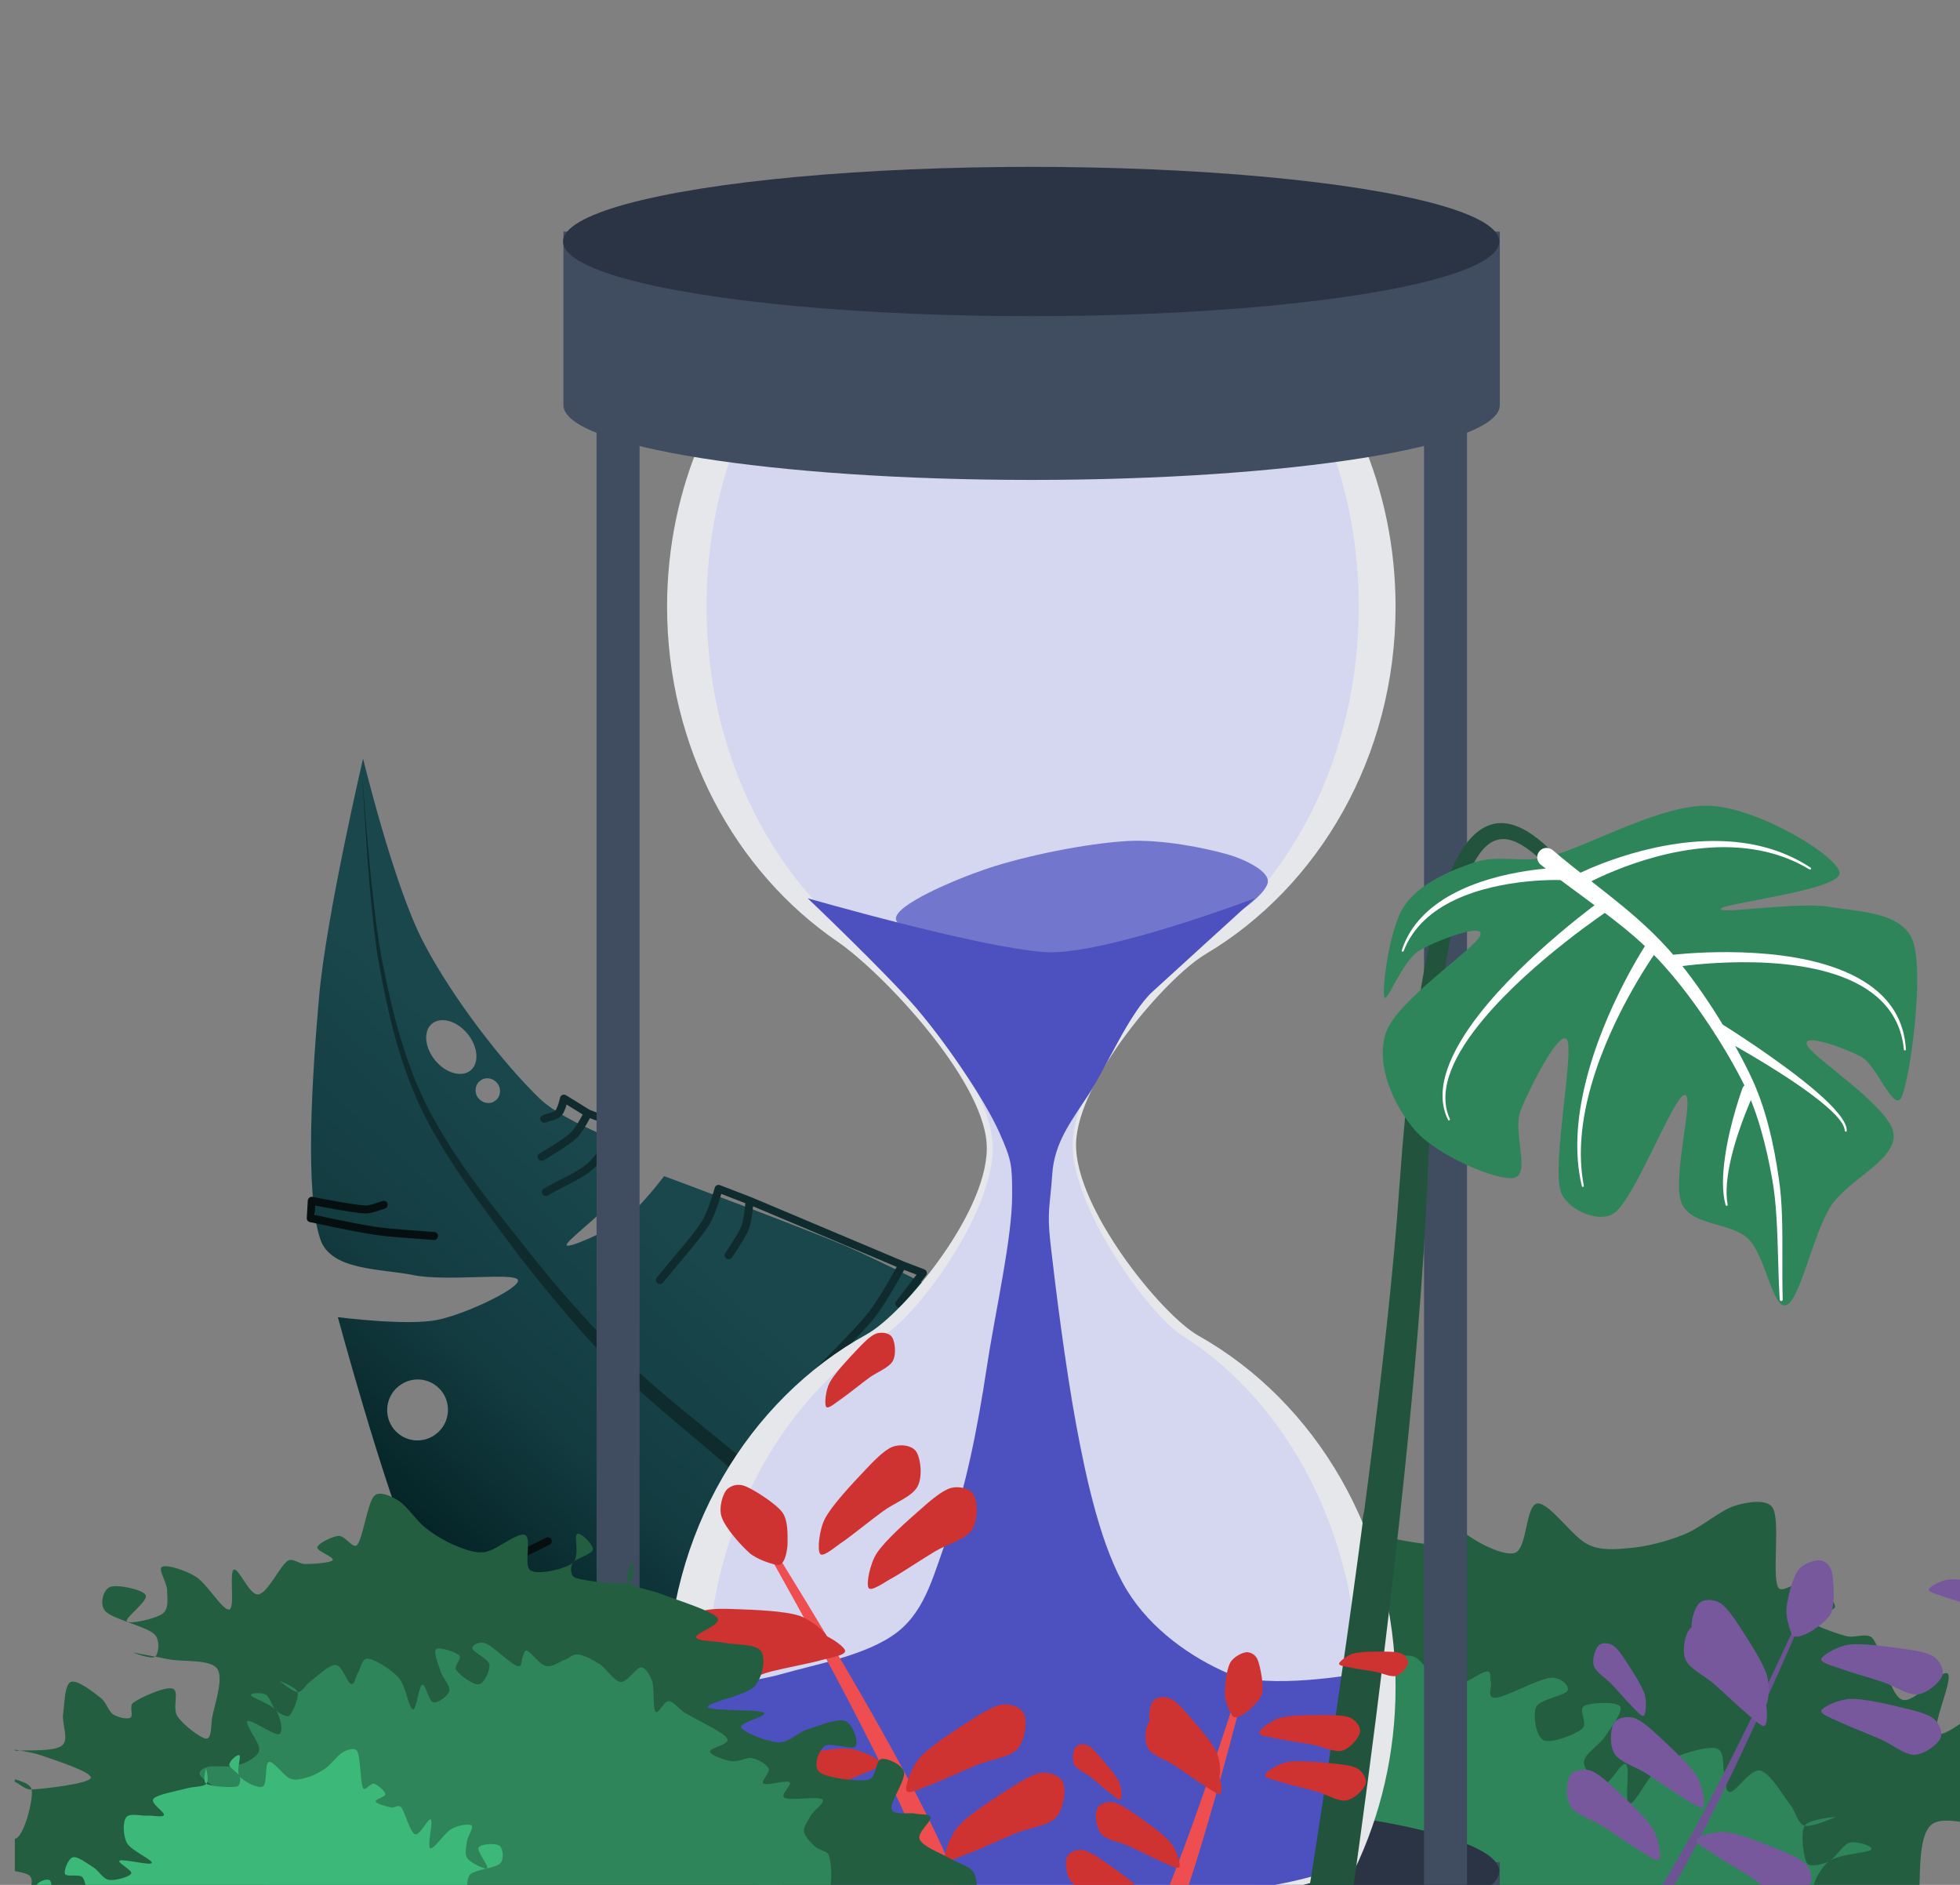 <?xml version="1.0" encoding="UTF-8" standalone="no"?>
<!DOCTYPE svg PUBLIC "-//W3C//DTD SVG 1.1//EN" "http://www.w3.org/Graphics/SVG/1.1/DTD/svg11.dtd">
<svg width="100%" height="100%" viewBox="0 0 156 150" version="1.1" xmlns="http://www.w3.org/2000/svg" xmlns:xlink="http://www.w3.org/1999/xlink" xml:space="preserve" xmlns:serif="http://www.serif.com/" style="fill-rule:evenodd;clip-rule:evenodd;stroke-linecap:round;stroke-linejoin:round;stroke-miterlimit:1.5;">
    <rect x="0" y="0" width="156" height="150" fill="#808080" stroke="none"/>
    <g transform="matrix(1,0,0,1,-28442,-6853)">
        <g id="Plan-de-travail11" serif:id="Plan de travail11" transform="matrix(0.78,0,0,0.75,7422.96,91.75)">
            <rect x="26949" y="9015" width="200" height="200" style="fill:none;"/>
            <clipPath id="_clip1">
                <rect x="26949" y="9015" width="200" height="200"/>
            </clipPath>
            <g clip-path="url(#_clip1)">
                <g transform="matrix(-0.748,-0.225,-0.216,0.778,32190.2,855.243)">
                    <clipPath id="_clip2">
                        <rect x="3291.91" y="11666.2" width="235.869" height="143.402"/>
                    </clipPath>
                    <g clip-path="url(#_clip2)">
                        <g transform="matrix(0.981,0.196,-0.165,0.826,1845.94,1603.67)">
                            <path d="M3462.99,11499.1C3459.15,11498.8 3453.28,11500 3451.43,11498.7C3449.58,11497.5 3453.49,11492.8 3451.91,11491.7C3450.33,11490.6 3443.27,11493.2 3441.97,11492C3440.67,11490.8 3442.34,11485.5 3444.09,11484.5C3445.84,11483.5 3451.18,11486.7 3452.44,11486C3453.71,11485.4 3453.34,11481.4 3451.68,11480.8C3449.3,11479.9 3440.38,11479.8 3438.12,11480.8C3436.33,11481.6 3438.86,11485.9 3438.12,11486.7C3437.39,11487.4 3434.94,11486.4 3433.71,11485.5C3431.97,11484.2 3427.22,11480.7 3427.69,11479.1C3428.16,11477.5 3434.78,11477.8 3436.55,11476C3438.31,11474.3 3439.68,11470 3438.28,11468.7C3436.88,11467.5 3430.25,11469 3428.14,11468.4C3426.8,11468 3426.97,11465.5 3425.65,11465.1C3423.64,11464.4 3416.07,11464.9 3416.11,11464.4C3416.15,11463.8 3424.27,11463.5 3425.9,11461.6C3427.53,11459.7 3424.55,11453.3 3425.9,11453.1C3427.25,11453 3432.44,11461.4 3434.02,11460.7C3435.6,11459.9 3436.12,11450.9 3435.36,11448.6C3434.72,11446.7 3430.02,11447 3429.45,11446.8C3428.87,11446.6 3431.09,11447.3 3431.91,11447.6C3432.9,11447.9 3434.21,11449 3435.36,11448.6C3437.78,11447.9 3446.34,11444.7 3446.45,11443.3C3446.56,11441.9 3438.92,11440.8 3436.01,11440.3C3433.72,11439.9 3429.85,11440.2 3429.01,11440.2C3428.35,11440.2 3430.37,11440.4 3431.01,11440.3C3432.77,11439.7 3438.34,11438.9 3439.62,11437.1C3440.9,11435.4 3438.78,11432.2 3438.67,11429.7C3438.56,11427.1 3437.87,11422.9 3438.97,11422C3440.08,11421.1 3443.73,11423.3 3445.3,11424.3C3446.61,11425 3447.32,11427 3448.42,11427.6C3449.46,11428.1 3451.34,11428.2 3451.93,11427.6C3452.51,11427 3451.16,11424.9 3451.93,11424C3453.11,11422.5 3457.53,11418.8 3459.05,11419C3460.57,11419.2 3459.64,11423.5 3461.04,11425.2C3462.44,11426.9 3466.32,11429.2 3467.45,11429.1C3468.59,11428.9 3467.9,11425.8 3467.85,11424.1C3467.78,11421.3 3468.76,11414.4 3467,11412.4C3465.24,11410.5 3460.08,11412.4 3457.27,11412.4L3450.14,11412.4C3449.67,11412.4 3453.93,11413.3 3454.48,11412.4C3455.03,11411.6 3454.89,11408.2 3453.43,11407.2C3451.53,11405.8 3444.8,11405.6 3443.07,11404.1C3441.59,11402.8 3441.86,11399.2 3443.07,11398.3C3444.28,11397.3 3449.58,11397.4 3450.34,11398.6C3451.1,11399.8 3446.99,11404.9 3447.65,11405.5C3448.32,11406.1 3453.21,11403.6 3454.32,11402.1C3455.43,11400.7 3454.63,11398.4 3454.32,11396.5C3454.02,11394.7 3451.64,11392 3452.49,11391.3C3453.34,11390.5 3457.32,11391.1 3459.42,11392.1C3461.86,11393.2 3465.94,11398.8 3467.13,11398.2C3468.31,11397.7 3465.69,11389.6 3466.55,11388.8C3467.41,11388 3470.6,11394.2 3472.3,11393.4C3474,11392.7 3475.44,11385.8 3476.76,11384.3C3477.53,11383.4 3479.13,11384.6 3480.26,11384.3C3481.71,11384 3485.18,11382.9 3485.47,11382.2C3485.76,11381.4 3481.94,11380.8 3481.99,11379.9C3482.04,11378.9 3484.48,11376.7 3485.76,11376.3C3487.03,11376 3489.05,11378.8 3489.66,11377.6C3490.56,11375.8 3490.09,11367.5 3491.16,11365.5C3491.91,11364 3494.56,11364.8 3496.03,11365.5C3497.93,11366.3 3500.3,11369.4 3502.53,11370.7C3504.66,11372 3507.38,11373.1 3509.45,11373.5C3511.23,11373.9 3513.26,11374.3 3514.92,11373.5C3517.01,11372.6 3520.39,11367.5 3521.98,11367.8C3523.57,11368.2 3522.74,11375.1 3524.46,11375.8C3526.19,11376.5 3531.06,11373.9 3532.33,11372.2C3533.61,11370.4 3532.71,11371 3532.33,11372.2C3531.99,11373.3 3532.35,11375.3 3533.5,11375.5C3535.45,11375.8 3542.28,11375.2 3544.01,11374.2C3545.46,11373.3 3543.91,11369.1 3543.91,11369.1C3543.91,11369.1 3542.88,11373.1 3544.01,11374.2C3545.15,11375.2 3548.51,11374.9 3550.73,11375.4C3553.82,11376.1 3561.15,11377 3562.56,11378.4C3563.96,11379.8 3558.78,11382.9 3559.18,11383.9C3559.58,11384.8 3563.03,11383.8 3564.95,11383.9C3567.15,11383.9 3571.11,11382.7 3572.34,11384.2C3573.57,11385.6 3573.68,11390.2 3572.34,11392.7C3570.96,11395.2 3563.6,11398.5 3564.07,11399.5C3564.54,11400.4 3573.95,11397.7 3575.16,11398.3C3576.37,11398.8 3570.66,11401.7 3571.33,11402.7C3572,11403.8 3577.01,11404.9 3579.18,11404.5C3581.35,11404 3582.47,11401.4 3584.34,11400.2C3586.36,11398.9 3589.66,11396.3 3591.32,11396.6C3592.98,11396.9 3594.82,11400.9 3594.31,11402C3593.81,11403.1 3589.29,11402.1 3588.28,11403.3C3587.28,11404.6 3586.67,11408.6 3588.28,11409.6C3589.9,11410.6 3596.07,11410.1 3597.99,11409.2C3599.68,11408.3 3598.69,11404.3 3599.81,11403.8C3600.93,11403.2 3604.14,11404.2 3604.72,11405.8C3605.36,11407.7 3603.05,11413.4 3603.67,11414.9C3604.26,11416.4 3607.1,11414.9 3608.41,11414.9C3609.47,11415 3611.26,11414.2 3611.57,11415.1C3611.89,11416.1 3609.43,11419.3 3610.3,11420.7C3611.17,11422.2 3614.86,11422.9 3616.79,11423.7C3618.47,11424.5 3620.82,11424.5 3621.9,11425.8C3622.98,11427 3623.31,11429.4 3623.28,11431.3C3623.24,11433.3 3620.29,11436.3 3621.67,11437.8C3623.06,11439.2 3630.34,11439 3631.58,11440C3632.76,11441 3630.4,11443.1 3629.11,11444C3626.99,11445.4 3619.41,11447.5 3618.82,11448.5C3618.24,11449.5 3624.56,11448.8 3625.61,11449.8C3626.66,11450.8 3625.13,11452.9 3625.12,11454.5C3625.11,11457.3 3626.93,11464.6 3625.53,11466.2C3624.13,11467.9 3617.95,11463.8 3616.73,11464.5C3615.51,11465.1 3617.01,11468.5 3618.2,11470C3619.41,11471.6 3623.07,11472.4 3624.04,11473.8C3624.92,11475 3625.15,11477.4 3624.04,11478.4C3622.93,11479.3 3617.42,11478.3 3617.39,11479.3C3617.36,11480.3 3623.9,11483.3 3623.84,11484.3C3623.78,11485.3 3616.83,11483.9 3617.04,11485.3C3617.25,11486.8 3625.18,11491.7 3625.09,11493C3625.01,11494.2 3619.16,11492.7 3616.52,11492.8C3614.1,11492.9 3610.97,11492.7 3609.27,11493.4C3607.77,11494.1 3606.82,11496 3606.33,11497.4C3605.86,11498.7 3607.45,11500.7 3606.33,11501.4C3604.18,11502.9 3597.97,11505.3 3593.48,11506.1C3588.01,11507 3577.12,11505.9 3573.51,11506.8C3571.93,11507.2 3573.07,11511 3571.83,11511.4C3570.6,11511.7 3567.79,11509.9 3566.11,11508.9C3564.51,11508 3563.55,11505.8 3561.74,11505.6C3559.5,11505.3 3554.63,11506.5 3552.71,11507.2C3551.56,11507.6 3551.4,11509.6 3550.22,11509.9C3548.55,11510.4 3545.11,11510.8 3542.72,11510.1C3538.25,11508.7 3529.11,11502.3 3523.41,11501.9C3518.11,11501.5 3513.05,11506.6 3508.5,11507.5C3504.45,11508.3 3500.22,11507.9 3496.11,11507.5C3491.48,11507 3483.45,11505.8 3480.72,11504.7C3479.46,11504.1 3480.96,11501.1 3479.67,11500.7C3476.71,11499.8 3467.7,11499.4 3462.99,11499.1Z" style="fill:rgb(34,94,63);"/>
                        </g>
                        <g transform="matrix(0.249,-0.389,0.705,0.451,-5521.31,7963.47)">
                            <path d="M3462.99,11499.1C3459.15,11498.8 3453.28,11500 3451.43,11498.7C3449.58,11497.5 3453.49,11492.8 3451.91,11491.7C3450.33,11490.6 3443.27,11493.2 3441.97,11492C3440.67,11490.8 3442.34,11485.5 3444.09,11484.5C3445.84,11483.5 3451.18,11486.7 3452.44,11486C3453.71,11485.4 3453.34,11481.4 3451.68,11480.8C3449.3,11479.9 3440.38,11479.8 3438.12,11480.8C3436.33,11481.6 3438.86,11485.9 3438.12,11486.7C3437.39,11487.4 3434.94,11486.4 3433.71,11485.5C3431.97,11484.2 3427.22,11480.7 3427.69,11479.1C3428.16,11477.5 3434.78,11477.8 3436.55,11476C3438.31,11474.3 3439.68,11470 3438.28,11468.7C3436.88,11467.5 3430.25,11469 3428.14,11468.4C3426.8,11468 3426.97,11465.5 3425.65,11465.1C3423.64,11464.4 3416.07,11464.9 3416.11,11464.4C3416.15,11463.8 3424.27,11463.5 3425.9,11461.6C3427.53,11459.7 3424.55,11453.3 3425.9,11453.1C3427.25,11453 3432.44,11461.4 3434.02,11460.7C3435.6,11459.9 3436.12,11450.9 3435.36,11448.6C3434.72,11446.7 3430.02,11447 3429.45,11446.8C3428.87,11446.6 3431.09,11447.3 3431.91,11447.6C3432.9,11447.9 3434.21,11449 3435.36,11448.6C3437.78,11447.9 3446.34,11444.7 3446.45,11443.3C3446.56,11441.9 3438.92,11440.8 3436.01,11440.3C3433.72,11439.9 3429.85,11440.2 3429.01,11440.2C3428.35,11440.2 3430.37,11440.4 3431.01,11440.3C3432.77,11439.7 3438.34,11438.9 3439.62,11437.1C3440.9,11435.4 3438.78,11432.2 3438.67,11429.7C3438.56,11427.1 3437.87,11422.9 3438.97,11422C3440.08,11421.1 3443.73,11423.3 3445.3,11424.3C3446.61,11425 3447.32,11427 3448.42,11427.6C3449.46,11428.1 3451.34,11428.2 3451.93,11427.6C3452.51,11427 3451.16,11424.9 3451.93,11424C3453.11,11422.5 3457.53,11418.8 3459.05,11419C3460.57,11419.2 3459.64,11423.5 3461.04,11425.2C3462.44,11426.9 3466.32,11429.2 3467.45,11429.1C3468.59,11428.9 3467.9,11425.8 3467.85,11424.1C3467.78,11421.3 3468.76,11414.4 3467,11412.4C3465.24,11410.5 3460.08,11412.4 3457.27,11412.4L3450.14,11412.4C3449.67,11412.4 3453.93,11413.3 3454.48,11412.4C3455.03,11411.6 3454.89,11408.2 3453.43,11407.2C3451.53,11405.8 3444.8,11405.6 3443.07,11404.1C3441.59,11402.8 3441.86,11399.2 3443.07,11398.3C3444.28,11397.3 3449.58,11397.4 3450.34,11398.6C3451.1,11399.8 3446.99,11404.9 3447.65,11405.5C3448.32,11406.1 3453.21,11403.6 3454.32,11402.1C3455.43,11400.7 3454.63,11398.4 3454.32,11396.5C3454.02,11394.7 3451.64,11392 3452.49,11391.3C3453.34,11390.5 3457.32,11391.1 3459.42,11392.1C3461.86,11393.2 3465.94,11398.8 3467.13,11398.2C3468.31,11397.7 3465.69,11389.6 3466.55,11388.8C3467.41,11388 3470.6,11394.2 3472.3,11393.4C3474,11392.7 3475.44,11385.8 3476.76,11384.3C3477.53,11383.4 3479.13,11384.6 3480.26,11384.3C3481.71,11384 3485.18,11382.9 3485.47,11382.2C3485.76,11381.4 3481.94,11380.8 3481.99,11379.9C3482.04,11378.9 3484.48,11376.7 3485.76,11376.3C3487.03,11376 3489.05,11378.8 3489.66,11377.6C3490.56,11375.8 3490.09,11367.5 3491.16,11365.5C3491.91,11364 3494.56,11364.8 3496.03,11365.5C3497.93,11366.3 3500.3,11369.4 3502.53,11370.7C3504.66,11372 3507.38,11373.1 3509.45,11373.5C3511.23,11373.9 3513.26,11374.3 3514.92,11373.5C3517.01,11372.6 3520.39,11367.5 3521.98,11367.8C3523.57,11368.2 3522.74,11375.1 3524.46,11375.8C3526.19,11376.5 3531.06,11373.9 3532.33,11372.2C3533.61,11370.4 3531.53,11366 3532.11,11365.3C3532.68,11364.6 3535.74,11367 3535.78,11368.2C3535.82,11369.3 3532.71,11371 3532.33,11372.2C3531.99,11373.3 3532.35,11375.3 3533.5,11375.5C3535.45,11375.8 3542.28,11375.2 3544.01,11374.2C3545.46,11373.3 3543.91,11369.1 3543.91,11369.1C3543.91,11369.1 3542.88,11373.1 3544.01,11374.2C3545.15,11375.2 3548.51,11374.9 3550.73,11375.4C3553.82,11376.1 3561.15,11377 3562.56,11378.4C3563.96,11379.8 3558.78,11382.9 3559.18,11383.9C3559.58,11384.8 3563.03,11383.8 3564.95,11383.9C3567.15,11383.9 3571.11,11382.7 3572.34,11384.2C3573.57,11385.6 3573.68,11390.2 3572.34,11392.7C3570.96,11395.2 3563.6,11398.5 3564.07,11399.5C3564.54,11400.4 3573.95,11397.7 3575.16,11398.3C3576.37,11398.8 3570.66,11401.7 3571.33,11402.7C3572,11403.8 3577.01,11404.9 3579.18,11404.5C3581.35,11404 3582.47,11401.4 3584.34,11400.2C3586.36,11398.9 3589.66,11396.3 3591.32,11396.6C3592.98,11396.9 3594.82,11400.9 3594.31,11402C3593.81,11403.1 3589.29,11402.1 3588.28,11403.3C3587.28,11404.6 3586.67,11408.6 3588.28,11409.6C3589.9,11410.6 3596.07,11410.1 3597.99,11409.2C3599.68,11408.3 3598.69,11404.3 3599.81,11403.8C3600.93,11403.2 3604.14,11404.2 3604.72,11405.8C3605.36,11407.7 3603.05,11413.4 3603.67,11414.9C3604.26,11416.4 3607.1,11414.9 3608.41,11414.9C3609.47,11415 3611.26,11414.2 3611.57,11415.1C3611.89,11416.1 3609.43,11419.3 3610.3,11420.7C3611.17,11422.2 3614.86,11422.9 3616.79,11423.7C3618.47,11424.5 3620.82,11424.5 3621.9,11425.8C3622.98,11427 3623.31,11429.4 3623.28,11431.3C3623.24,11433.3 3620.29,11436.3 3621.67,11437.8C3623.06,11439.2 3630.34,11439 3631.58,11440C3632.76,11441 3630.4,11443.1 3629.11,11444C3626.99,11445.4 3619.41,11447.5 3618.82,11448.5C3618.24,11449.5 3624.56,11448.8 3625.61,11449.8C3626.66,11450.8 3625.13,11452.9 3625.12,11454.5C3625.11,11457.3 3626.93,11464.6 3625.53,11466.2C3624.13,11467.9 3617.95,11463.8 3616.73,11464.5C3615.51,11465.1 3617.01,11468.5 3618.2,11470C3619.41,11471.6 3623.07,11472.4 3624.04,11473.8C3624.92,11475 3625.15,11477.4 3624.04,11478.4C3622.93,11479.3 3617.42,11478.3 3617.39,11479.3C3617.36,11480.3 3623.9,11483.3 3623.84,11484.3C3623.78,11485.3 3616.83,11483.9 3617.04,11485.3C3617.25,11486.8 3625.18,11491.7 3625.09,11493C3625.01,11494.2 3619.16,11492.7 3616.52,11492.8C3614.1,11492.9 3610.97,11492.7 3609.27,11493.4C3607.77,11494.1 3606.82,11496 3606.33,11497.4C3605.86,11498.7 3607.45,11500.7 3606.33,11501.4C3604.18,11502.9 3597.97,11505.3 3593.48,11506.1C3588.01,11507 3577.12,11505.9 3573.51,11506.8C3571.93,11507.2 3573.07,11511 3571.83,11511.4C3570.6,11511.7 3567.79,11509.9 3566.11,11508.9C3564.51,11508 3563.55,11505.8 3561.74,11505.6C3559.5,11505.3 3554.63,11506.5 3552.71,11507.2C3551.56,11507.6 3551.4,11509.6 3550.22,11509.9C3548.55,11510.4 3545.11,11510.8 3542.72,11510.1C3538.25,11508.7 3529.11,11502.3 3523.41,11501.9C3518.11,11501.5 3513.05,11506.6 3508.5,11507.5C3504.45,11508.3 3500.22,11507.9 3496.11,11507.5C3491.48,11507 3483.45,11505.8 3480.72,11504.7C3479.46,11504.1 3480.96,11501.1 3479.67,11500.7C3476.71,11499.8 3467.7,11499.4 3462.99,11499.1Z" style="fill:rgb(47,133,90);"/>
                        </g>
                        <g transform="matrix(-0.571,0.018,0.019,0.603,5169.22,4810.25)">
                            <path d="M3462.99,11499.1C3459.15,11498.8 3453.28,11500 3451.43,11498.7C3449.58,11497.5 3453.49,11492.8 3451.91,11491.7C3450.33,11490.6 3443.27,11493.2 3441.97,11492C3440.67,11490.8 3442.34,11485.5 3444.09,11484.5C3445.84,11483.5 3451.18,11486.7 3452.44,11486C3453.71,11485.4 3453.34,11481.4 3451.68,11480.8C3449.3,11479.9 3440.38,11479.8 3438.12,11480.8C3436.33,11481.6 3438.86,11485.9 3438.12,11486.7C3437.39,11487.4 3434.94,11486.4 3433.71,11485.5C3431.97,11484.2 3427.22,11480.7 3427.69,11479.1C3428.16,11477.5 3434.78,11477.8 3436.55,11476C3438.31,11474.3 3439.68,11470 3438.28,11468.7C3436.88,11467.5 3430.25,11469 3428.14,11468.4C3426.8,11468 3426.97,11465.5 3425.65,11465.1C3423.64,11464.4 3416.07,11464.9 3416.11,11464.4C3416.15,11463.8 3424.27,11463.5 3425.9,11461.6C3427.53,11459.7 3424.55,11453.3 3425.9,11453.1C3427.25,11453 3432.44,11461.4 3434.02,11460.7C3435.6,11459.9 3436.12,11450.9 3435.36,11448.6C3434.72,11446.7 3430.02,11447 3429.45,11446.8C3428.87,11446.6 3431.09,11447.3 3431.91,11447.6C3432.9,11447.9 3434.21,11449 3435.36,11448.6C3437.78,11447.9 3446.34,11444.7 3446.45,11443.3C3446.56,11441.9 3438.92,11440.8 3436.01,11440.3C3433.72,11439.9 3429.85,11440.2 3429.01,11440.2C3428.35,11440.2 3430.37,11440.4 3431.01,11440.3C3432.77,11439.7 3438.34,11438.9 3439.62,11437.1C3440.9,11435.4 3438.78,11432.2 3438.67,11429.7C3438.56,11427.1 3437.87,11422.9 3438.97,11422C3440.08,11421.1 3443.73,11423.3 3445.3,11424.3C3446.61,11425 3447.32,11427 3448.42,11427.6C3449.46,11428.1 3451.34,11428.2 3451.93,11427.6C3452.51,11427 3451.16,11424.9 3451.93,11424C3453.11,11422.5 3457.53,11418.8 3459.05,11419C3460.57,11419.2 3459.64,11423.5 3461.04,11425.2C3462.44,11426.9 3466.32,11429.2 3467.45,11429.1C3468.59,11428.9 3467.9,11425.8 3467.85,11424.1C3467.78,11421.3 3468.76,11414.4 3467,11412.4C3465.24,11410.5 3460.08,11412.4 3457.27,11412.4L3450.14,11412.4C3449.67,11412.4 3453.93,11413.3 3454.48,11412.4C3455.03,11411.6 3454.89,11408.2 3453.43,11407.2C3451.53,11405.8 3444.8,11405.6 3443.07,11404.1C3441.59,11402.8 3441.86,11399.2 3443.07,11398.3C3444.28,11397.3 3449.58,11397.4 3450.34,11398.6C3451.1,11399.8 3446.99,11404.9 3447.65,11405.5C3448.32,11406.1 3453.21,11403.6 3454.32,11402.1C3455.43,11400.7 3454.63,11398.4 3454.32,11396.5C3454.02,11394.7 3451.64,11392 3452.49,11391.3C3453.34,11390.5 3457.32,11391.1 3459.42,11392.1C3461.86,11393.2 3465.94,11398.8 3467.13,11398.2C3468.31,11397.7 3465.69,11389.6 3466.55,11388.8C3467.41,11388 3470.6,11394.2 3472.3,11393.4C3474,11392.7 3475.44,11385.8 3476.76,11384.3C3477.53,11383.4 3479.13,11384.6 3480.26,11384.3C3481.71,11384 3485.18,11382.9 3485.47,11382.2C3485.76,11381.4 3481.94,11380.8 3481.99,11379.9C3482.04,11378.9 3484.48,11376.7 3485.76,11376.3C3487.03,11376 3489.05,11378.8 3489.66,11377.6C3490.56,11375.8 3490.09,11367.5 3491.16,11365.5C3491.91,11364 3494.56,11364.8 3496.03,11365.5C3497.93,11366.3 3500.3,11369.4 3502.53,11370.7C3504.66,11372 3507.38,11373.1 3509.45,11373.5C3511.23,11373.9 3513.26,11374.3 3514.92,11373.5C3517.01,11372.6 3520.39,11367.5 3521.98,11367.8C3523.57,11368.2 3522.74,11375.1 3524.46,11375.8C3526.19,11376.5 3531.06,11373.9 3532.33,11372.2C3533.61,11370.4 3531.53,11366 3532.11,11365.3C3532.68,11364.6 3535.74,11367 3535.78,11368.2C3535.82,11369.3 3532.71,11371 3532.33,11372.2C3531.99,11373.3 3532.35,11375.3 3533.5,11375.5C3535.45,11375.8 3542.28,11375.2 3544.01,11374.2C3545.46,11373.3 3543.91,11369.1 3543.91,11369.1C3543.91,11369.1 3542.88,11373.1 3544.01,11374.2C3545.15,11375.2 3548.51,11374.9 3550.73,11375.4C3553.82,11376.1 3561.15,11377 3562.56,11378.4C3563.96,11379.8 3558.78,11382.9 3559.18,11383.9C3559.58,11384.8 3563.03,11383.8 3564.95,11383.9C3567.15,11383.9 3571.11,11382.7 3572.34,11384.2C3573.57,11385.6 3573.68,11390.2 3572.34,11392.7C3570.96,11395.2 3563.6,11398.5 3564.07,11399.5C3564.54,11400.4 3573.95,11397.7 3575.16,11398.3C3576.37,11398.8 3570.66,11401.7 3571.33,11402.7C3572,11403.8 3577.01,11404.9 3579.18,11404.5C3581.35,11404 3582.47,11401.4 3584.34,11400.2C3586.36,11398.9 3589.66,11396.3 3591.32,11396.6C3592.98,11396.9 3594.82,11400.9 3594.31,11402C3593.81,11403.1 3589.29,11402.1 3588.28,11403.3C3587.28,11404.6 3586.67,11408.6 3588.28,11409.6C3589.9,11410.6 3596.07,11410.1 3597.99,11409.2C3599.68,11408.3 3598.69,11404.3 3599.81,11403.8C3600.93,11403.2 3604.14,11404.2 3604.72,11405.8C3605.36,11407.7 3603.05,11413.4 3603.67,11414.9C3604.26,11416.4 3607.1,11414.9 3608.41,11414.9C3609.47,11415 3611.26,11414.2 3611.57,11415.1C3611.89,11416.1 3609.43,11419.3 3610.3,11420.7C3611.17,11422.2 3614.86,11422.9 3616.79,11423.7C3618.47,11424.5 3620.82,11424.5 3621.9,11425.8C3622.98,11427 3623.31,11429.4 3623.28,11431.3C3623.24,11433.3 3620.29,11436.3 3621.67,11437.8C3623.06,11439.2 3630.34,11439 3631.58,11440C3632.76,11441 3630.4,11443.1 3629.11,11444C3626.99,11445.4 3619.41,11447.5 3618.82,11448.5C3618.24,11449.5 3624.56,11448.8 3625.61,11449.8C3626.66,11450.8 3625.13,11452.9 3625.12,11454.5C3625.11,11457.3 3626.93,11464.6 3625.53,11466.2C3624.13,11467.9 3617.95,11463.8 3616.73,11464.5C3615.51,11465.1 3617.01,11468.5 3618.2,11470C3619.41,11471.6 3623.07,11472.4 3624.04,11473.8C3624.92,11475 3625.15,11477.4 3624.04,11478.4C3622.93,11479.3 3617.42,11478.3 3617.39,11479.3C3617.36,11480.3 3623.9,11483.3 3623.84,11484.3C3623.78,11485.3 3616.83,11483.9 3617.04,11485.3C3617.25,11486.8 3625.18,11491.7 3625.09,11493C3625.01,11494.2 3619.16,11492.7 3616.52,11492.8C3614.1,11492.9 3610.97,11492.7 3609.27,11493.4C3607.77,11494.1 3606.82,11496 3606.33,11497.4C3605.86,11498.7 3607.45,11500.7 3606.33,11501.4C3604.18,11502.9 3597.97,11505.3 3593.48,11506.1C3588.01,11507 3577.12,11505.9 3573.51,11506.8C3571.93,11507.2 3573.07,11511 3571.83,11511.4C3570.6,11511.7 3567.79,11509.9 3566.11,11508.9C3564.51,11508 3563.55,11505.8 3561.74,11505.6C3559.5,11505.3 3554.63,11506.5 3552.71,11507.2C3551.56,11507.6 3551.4,11509.6 3550.22,11509.9C3548.55,11510.4 3545.11,11510.8 3542.72,11510.1C3538.25,11508.7 3529.11,11502.3 3523.41,11501.9C3518.11,11501.5 3513.05,11506.6 3508.5,11507.5C3504.45,11508.3 3500.22,11507.9 3496.11,11507.5C3491.48,11507 3483.45,11505.8 3480.72,11504.7C3479.46,11504.1 3480.96,11501.1 3479.67,11500.7C3476.71,11499.8 3467.7,11499.4 3462.99,11499.1Z" style="fill:rgb(60,184,120);"/>
                        </g>
                        <g transform="matrix(0.934,-0.111,0.05,0.419,-449.87,7386.34)">
                            <path d="M3462.99,11499.1C3459.15,11498.8 3453.28,11500 3451.43,11498.7C3449.58,11497.5 3453.49,11492.8 3451.91,11491.7C3450.33,11490.6 3443.27,11493.2 3441.97,11492C3440.67,11490.8 3442.34,11485.5 3444.09,11484.5C3445.84,11483.5 3451.18,11486.7 3452.44,11486C3453.71,11485.4 3453.34,11481.4 3451.68,11480.8C3449.3,11479.9 3440.38,11479.8 3438.12,11480.8C3436.33,11481.6 3438.86,11485.9 3438.12,11486.7C3437.39,11487.4 3434.94,11486.4 3433.71,11485.5C3431.97,11484.2 3427.22,11480.7 3427.69,11479.1C3428.16,11477.5 3434.78,11477.8 3436.55,11476C3438.31,11474.3 3439.68,11470 3438.28,11468.7C3436.88,11467.5 3430.25,11469 3428.14,11468.4C3426.8,11468 3426.97,11465.5 3425.65,11465.1C3423.64,11464.4 3416.07,11464.9 3416.11,11464.4C3416.15,11463.8 3424.27,11463.5 3425.9,11461.6C3427.53,11459.7 3424.55,11453.3 3425.9,11453.1C3427.25,11453 3432.44,11461.4 3434.02,11460.7C3435.6,11459.9 3436.12,11450.9 3435.36,11448.6C3434.72,11446.7 3430.02,11447 3429.45,11446.8C3428.87,11446.6 3431.09,11447.3 3431.91,11447.6C3432.9,11447.9 3434.21,11449 3435.36,11448.6C3437.78,11447.9 3446.34,11444.7 3446.45,11443.3C3446.56,11441.9 3438.92,11440.8 3436.01,11440.3C3433.72,11439.9 3429.85,11440.2 3429.01,11440.2C3428.35,11440.2 3430.37,11440.4 3431.01,11440.3C3432.77,11439.7 3438.34,11438.9 3439.62,11437.1C3440.9,11435.4 3438.78,11432.2 3438.67,11429.7C3438.56,11427.1 3437.87,11422.9 3438.97,11422C3440.08,11421.1 3443.73,11423.3 3445.3,11424.3C3446.61,11425 3447.32,11427 3448.42,11427.6C3449.46,11428.1 3451.34,11428.2 3451.93,11427.6C3452.51,11427 3451.16,11424.9 3451.93,11424C3453.11,11422.5 3457.53,11418.8 3459.05,11419C3460.57,11419.2 3459.64,11423.5 3461.04,11425.2C3462.44,11426.9 3466.32,11429.2 3467.45,11429.1C3468.59,11428.9 3467.9,11425.8 3467.85,11424.1C3467.78,11421.3 3468.76,11414.4 3467,11412.4C3465.24,11410.5 3460.08,11412.4 3457.27,11412.4L3450.14,11412.4C3449.67,11412.4 3453.93,11413.3 3454.48,11412.4C3455.03,11411.6 3454.89,11408.2 3453.43,11407.2C3451.53,11405.8 3444.8,11405.6 3443.07,11404.1C3441.59,11402.8 3441.86,11399.2 3443.07,11398.3C3444.28,11397.3 3449.58,11397.4 3450.34,11398.6C3451.1,11399.8 3446.99,11404.9 3447.65,11405.5C3448.32,11406.1 3453.21,11403.6 3454.32,11402.1C3455.43,11400.7 3454.63,11398.4 3454.32,11396.5C3454.02,11394.7 3451.64,11392 3452.49,11391.3C3453.34,11390.5 3457.32,11391.1 3459.42,11392.1C3461.86,11393.2 3465.94,11398.8 3467.13,11398.2C3468.31,11397.7 3465.69,11389.6 3466.55,11388.8C3467.41,11388 3470.6,11394.2 3472.3,11393.4C3474,11392.7 3475.44,11385.8 3476.76,11384.3C3477.53,11383.4 3479.13,11384.6 3480.26,11384.3C3481.71,11384 3485.18,11382.9 3485.47,11382.2C3485.76,11381.4 3481.94,11380.8 3481.99,11379.9C3482.04,11378.9 3484.48,11376.7 3485.76,11376.3C3487.03,11376 3489.05,11378.8 3489.66,11377.6C3490.56,11375.8 3490.09,11367.5 3491.16,11365.5C3491.91,11364 3494.56,11364.8 3496.03,11365.5C3497.93,11366.3 3500.3,11369.4 3502.53,11370.7C3504.66,11372 3507.38,11373.1 3509.45,11373.5C3511.23,11373.9 3513.26,11374.3 3514.92,11373.5C3517.01,11372.6 3520.39,11367.5 3521.98,11367.8C3523.57,11368.2 3522.74,11375.1 3524.46,11375.8C3526.19,11376.5 3531.06,11373.9 3532.33,11372.2C3533.61,11370.4 3531.53,11366 3532.11,11365.3C3532.68,11364.6 3535.74,11367 3535.78,11368.2C3535.82,11369.3 3532.71,11371 3532.33,11372.2C3531.99,11373.3 3532.35,11375.3 3533.5,11375.5C3535.45,11375.8 3542.28,11375.2 3544.01,11374.2C3545.46,11373.3 3543.91,11369.1 3543.91,11369.1C3543.91,11369.1 3542.88,11373.1 3544.01,11374.2C3545.15,11375.2 3548.51,11374.9 3550.73,11375.4C3553.82,11376.1 3561.15,11377 3562.56,11378.4C3563.96,11379.8 3558.78,11382.9 3559.18,11383.9C3559.58,11384.8 3563.03,11383.8 3564.95,11383.9C3567.15,11383.9 3571.11,11382.7 3572.34,11384.2C3573.57,11385.6 3573.68,11390.2 3572.34,11392.7C3570.96,11395.2 3563.6,11398.5 3564.07,11399.5C3564.54,11400.4 3573.95,11397.7 3575.16,11398.3C3576.37,11398.8 3570.66,11401.7 3571.33,11402.7C3572,11403.8 3577.01,11404.9 3579.18,11404.5C3581.35,11404 3582.47,11401.4 3584.34,11400.2C3586.36,11398.9 3589.66,11396.3 3591.32,11396.6C3592.98,11396.9 3594.82,11400.9 3594.31,11402C3593.81,11403.1 3589.29,11402.1 3588.28,11403.3C3587.28,11404.6 3586.67,11408.6 3588.28,11409.6C3589.9,11410.6 3596.07,11410.1 3597.99,11409.2C3599.68,11408.3 3598.69,11404.3 3599.81,11403.8C3600.93,11403.2 3604.14,11404.2 3604.72,11405.8C3605.36,11407.7 3603.05,11413.4 3603.67,11414.9C3604.26,11416.4 3607.1,11414.9 3608.41,11414.9C3609.47,11415 3611.26,11414.2 3611.57,11415.1C3611.89,11416.1 3609.43,11419.3 3610.3,11420.7C3611.17,11422.2 3614.86,11422.9 3616.79,11423.7C3618.47,11424.5 3620.82,11424.5 3621.9,11425.8C3622.98,11427 3623.31,11429.4 3623.28,11431.3C3623.24,11433.3 3620.29,11436.3 3621.67,11437.8C3623.06,11439.2 3630.34,11439 3631.58,11440C3632.76,11441 3630.4,11443.1 3629.11,11444C3626.99,11445.4 3619.41,11447.5 3618.82,11448.5C3618.24,11449.5 3624.56,11448.8 3625.61,11449.8C3626.66,11450.8 3625.13,11452.9 3625.12,11454.5C3625.11,11457.3 3626.93,11464.6 3625.53,11466.2C3624.13,11467.9 3617.95,11463.8 3616.73,11464.5C3615.51,11465.1 3617.01,11468.5 3618.2,11470C3619.41,11471.6 3623.07,11472.4 3624.04,11473.8C3624.92,11475 3625.15,11477.4 3624.04,11478.4C3622.93,11479.3 3617.42,11478.3 3617.39,11479.3C3617.36,11480.3 3623.9,11483.3 3623.84,11484.3C3623.78,11485.3 3616.83,11483.9 3617.04,11485.3C3617.25,11486.8 3625.18,11491.7 3625.09,11493C3625.01,11494.2 3619.16,11492.7 3616.52,11492.8C3614.1,11492.9 3610.97,11492.7 3609.27,11493.4C3607.77,11494.1 3606.82,11496 3606.33,11497.4C3605.86,11498.7 3607.45,11500.7 3606.33,11501.4C3604.18,11502.9 3597.97,11505.3 3593.48,11506.1C3588.01,11507 3577.12,11505.9 3573.51,11506.8C3571.93,11507.2 3573.07,11511 3571.83,11511.4C3570.6,11511.7 3567.79,11509.9 3566.11,11508.9C3564.51,11508 3563.55,11505.8 3561.74,11505.6C3559.5,11505.3 3554.63,11506.5 3552.71,11507.2C3551.56,11507.6 3551.4,11509.6 3550.22,11509.9C3548.55,11510.4 3545.11,11510.8 3542.72,11510.1C3538.25,11508.7 3529.11,11502.3 3523.41,11501.9C3518.11,11501.5 3513.05,11506.6 3508.5,11507.5C3504.45,11508.3 3500.22,11507.9 3496.11,11507.5C3491.48,11507 3483.45,11505.8 3480.72,11504.7C3479.46,11504.1 3480.96,11501.1 3479.67,11500.7C3476.71,11499.8 3467.7,11499.4 3462.99,11499.1Z" style="fill:rgb(34,84,61);"/>
                        </g>
                    </g>
                </g>
                <g transform="matrix(0.218,0.538,-1.815,0.797,27392.6,955.286)">
                    <g transform="matrix(0.923,0,0,0.263,877.204,-101.623)">
                        <path d="M12919.8,6777.16C12919.8,6777.16 12942.6,6801.43 12957.8,6820.87C12964.6,6829.58 12969.9,6837.27 12970.8,6841.28C12970.9,6841.94 12971.6,6842.36 12972.3,6842.2C12972.9,6842.05 12973.4,6841.39 12973.2,6840.72C12972.2,6836.57 12966.6,6828.61 12959.2,6819.7C12943.5,6800.6 12920.2,6776.84 12920.2,6776.84C12920.1,6776.75 12919.9,6776.75 12919.8,6776.84C12919.8,6776.92 12919.8,6777.07 12919.8,6777.16Z" style="fill:rgb(109,83,147);"/>
                    </g>
                    <g transform="matrix(0.923,0,0,0.263,877.204,-101.623)">
                        <path d="M12967,6829C12966.5,6828.33 12967,6824.76 12968,6823C12969.3,6820.67 12973,6817 12975,6815C12976.5,6813.49 12978.5,6811.5 12980,6811C12981.3,6810.57 12983.3,6810.83 12984,6812C12984.7,6813.17 12985,6816.33 12984,6818C12983,6819.67 12980,6820.63 12978,6822C12975.8,6823.5 12972.8,6825.83 12971,6827C12969.7,6827.8 12967.5,6829.67 12967,6829Z" style="fill:rgb(119,88,157);"/>
                    </g>
                    <g transform="matrix(0.923,0,0,0.263,868.898,-104.254)">
                        <path d="M12967,6829C12966.5,6828.33 12967,6824.76 12968,6823C12969.3,6820.67 12973,6817 12975,6815C12976.5,6813.49 12978.5,6811.5 12980,6811C12981.3,6810.57 12983.3,6810.83 12984,6812C12984.7,6813.17 12985,6816.33 12984,6818C12983,6819.67 12980,6820.63 12978,6822C12975.8,6823.5 12972.8,6825.83 12971,6827C12969.7,6827.8 12967.5,6829.67 12967,6829Z" style="fill:rgb(119,88,157);"/>
                    </g>
                    <g transform="matrix(0.912,-0.04,0.139,0.26,49.565,426.356)">
                        <path d="M12967,6829C12966.5,6828.33 12967,6824.76 12968,6823C12969.3,6820.67 12973,6817 12975,6815C12976.5,6813.49 12978.5,6811.5 12980,6811C12981.3,6810.57 12983.3,6810.83 12984,6812C12984.7,6813.17 12985,6816.33 12984,6818C12983,6819.67 12980,6820.63 12978,6822C12975.8,6823.5 12972.8,6825.83 12971,6827C12969.7,6827.8 12967.5,6829.67 12967,6829Z" style="fill:rgb(119,88,157);"/>
                    </g>
                    <g transform="matrix(0.895,-0.064,0.224,0.255,-319.107,770.679)">
                        <path d="M12967,6829C12966.5,6828.33 12967,6824.76 12968,6823C12969.3,6820.67 12973,6817 12975,6815C12976.5,6813.49 12978.5,6811.5 12980,6811C12981.3,6810.57 12983.3,6810.83 12984,6812C12984.7,6813.17 12985,6816.33 12984,6818C12983,6819.67 12980,6820.63 12978,6822C12975.8,6823.5 12972.8,6825.83 12971,6827C12969.7,6827.8 12967.5,6829.67 12967,6829Z" style="fill:rgb(119,88,157);"/>
                    </g>
                    <g transform="matrix(0.612,-0.044,0.153,0.174,3831.37,1057.96)">
                        <path d="M12967,6829C12966.5,6828.33 12967,6824.76 12968,6823C12969.3,6820.67 12973,6817 12975,6815C12976.5,6813.49 12978.5,6811.5 12980,6811C12981.3,6810.57 12983.3,6810.83 12984,6812C12984.7,6813.17 12985,6816.33 12984,6818C12983,6819.67 12980,6820.63 12978,6822C12975.8,6823.5 12972.8,6825.83 12971,6827C12969.7,6827.8 12967.5,6829.67 12967,6829Z" style="fill:rgb(119,88,157);"/>
                    </g>
                    <g transform="matrix(-0.328,0.246,0.863,0.093,11197.9,-2131.03)">
                        <path d="M12967,6829C12966.5,6828.33 12967,6824.76 12968,6823C12969.3,6820.67 12973,6817 12975,6815C12976.5,6813.49 12978.5,6811.5 12980,6811C12981.3,6810.57 12983.3,6810.83 12984,6812C12984.7,6813.17 12985,6816.33 12984,6818C12983,6819.67 12980,6820.63 12978,6822C12975.8,6823.5 12972.8,6825.83 12971,6827C12969.7,6827.8 12967.5,6829.67 12967,6829Z" style="fill:rgb(119,88,157);"/>
                    </g>
                    <g transform="matrix(-0.328,0.246,0.863,0.093,11192.2,-2134.18)">
                        <path d="M12967,6829C12966.5,6828.33 12967,6824.76 12968,6823C12969.3,6820.67 12973,6817 12975,6815C12976.5,6813.49 12978.5,6811.5 12980,6811C12981.3,6810.57 12983.3,6810.83 12984,6812C12984.7,6813.17 12985,6816.33 12984,6818C12983,6819.67 12980,6820.63 12978,6822C12975.8,6823.5 12972.8,6825.83 12971,6827C12969.7,6827.8 12967.5,6829.67 12967,6829Z" style="fill:rgb(119,88,157);"/>
                    </g>
                    <g transform="matrix(-0.454,0.229,0.804,0.129,13219.7,-2164.18)">
                        <path d="M12967,6829C12966.5,6828.33 12967,6824.76 12968,6823C12969.3,6820.67 12973,6817 12975,6815C12976.5,6813.49 12978.5,6811.5 12980,6811C12981.3,6810.57 12983.3,6810.83 12984,6812C12984.7,6813.17 12985,6816.33 12984,6818C12983,6819.67 12980,6820.63 12978,6822C12975.8,6823.5 12972.8,6825.83 12971,6827C12969.7,6827.8 12967.5,6829.67 12967,6829Z" style="fill:rgb(119,88,157);"/>
                    </g>
                    <g transform="matrix(-0.527,0.216,0.758,0.15,14477.2,-2139.43)">
                        <path d="M12967,6829C12966.5,6828.33 12967,6824.76 12968,6823C12969.3,6820.67 12973,6817 12975,6815C12976.5,6813.49 12978.5,6811.5 12980,6811C12981.3,6810.57 12983.3,6810.83 12984,6812C12984.7,6813.17 12985,6816.33 12984,6818C12983,6819.67 12980,6820.63 12978,6822C12975.8,6823.5 12972.8,6825.83 12971,6827C12969.7,6827.8 12967.5,6829.67 12967,6829Z" style="fill:rgb(119,88,157);"/>
                    </g>
                    <g transform="matrix(-0.36,0.148,0.518,0.103,13943.7,-930.705)">
                        <path d="M12967,6829C12966.5,6828.33 12967,6824.76 12968,6823C12969.3,6820.67 12973,6817 12975,6815C12976.5,6813.49 12978.5,6811.5 12980,6811C12981.3,6810.57 12983.3,6810.83 12984,6812C12984.7,6813.17 12985,6816.33 12984,6818C12983,6819.67 12980,6820.63 12978,6822C12975.8,6823.5 12972.8,6825.83 12971,6827C12969.7,6827.8 12967.5,6829.67 12967,6829Z" style="fill:rgb(119,88,157);"/>
                    </g>
                    <g transform="matrix(0.923,0,0,0.263,877.204,-101.623)">
                        <path d="M12928,6786C12927,6786 12924.5,6785.81 12923,6785C12921.2,6784 12918,6781.67 12917,6780C12916.1,6778.57 12916.3,6775.83 12917,6775C12917.7,6774.17 12918.7,6773.74 12920,6774C12921.7,6774.33 12925.7,6775.83 12927,6777C12928.3,6778.17 12928.7,6780.67 12929,6782C12929.2,6782.97 12929.2,6784.33 12929,6785C12928.9,6785.46 12928.5,6786 12928,6786Z" style="fill:rgb(119,88,157);"/>
                    </g>
                </g>
                <g transform="matrix(0.219,-0.593,2,0.799,20729.8,15250.2)">
                    <g transform="matrix(0.923,0,0,0.263,885.51,-84)">
                        <path d="M12640,7080C12644.2,7068.17 12663,7018 12663,7018C12663,7018 12668.2,7027.83 12672,7031C12675.8,7034.17 12685.8,7038.17 12686,7037C12686.2,7035.83 12676.5,7029.05 12673,7024C12669.3,7018.67 12662,7011.73 12664,7005C12666.3,6997 12678.2,6984.65 12687,6976C12696.7,6966.5 12722,6948 12722,6948C12722,6948 12725,6960.33 12728,6965C12730.9,6969.56 12739,6977.17 12740,6976C12741,6974.83 12735,6964 12734,6958C12733,6952.08 12729.4,6943.83 12734,6940C12740.8,6934.33 12761,6928 12775,6924C12789,6920 12818,6916 12818,6916C12818,6916 12798.7,6929.33 12791,6938C12783.3,6946.67 12775.5,6959.67 12772,6968C12769.4,6974.18 12770,6988 12770,6988C12770,6988 12763.2,6987.92 12760,6987C12756.5,6986 12749.5,6981.5 12749,6982C12748.5,6982.5 12754,6988 12757,6990C12760,6991.99 12767,6994 12767,6994C12767,6994 12767.3,7019.33 12767,7029C12766.7,7036.69 12765,7052 12765,7052C12765,7052 12756.7,7049.67 12753,7048C12749.5,7046.39 12743,7041 12743,7042C12743,7043 12750.2,7051.17 12753,7054C12755,7056.03 12760,7059 12760,7059L12759,7073C12759,7073 12758.2,7085.34 12754,7089C12606.9,7216.82 12628.7,7118.36 12638,7089C12638.9,7086.07 12639,7082.9 12640,7080ZM12714.2,6962.72C12716.9,6964.23 12717.8,6967.59 12716.3,6970.23C12714.8,6972.86 12711.4,6973.78 12708.8,6972.28C12706.1,6970.77 12705.2,6967.41 12706.7,6964.77C12708.2,6962.14 12711.6,6961.22 12714.2,6962.72ZM12771.1,6956.67C12772.2,6957.26 12772.5,6958.62 12771.9,6959.71C12771.3,6960.81 12769.9,6961.21 12768.9,6960.62C12767.8,6960.03 12767.5,6958.66 12768.1,6957.57C12768.7,6956.48 12770.1,6956.08 12771.1,6956.67ZM12777.7,6944.87C12779.5,6945.9 12779.8,6948.88 12778.3,6951.51C12776.8,6954.15 12774.1,6955.45 12772.3,6954.42C12770.5,6953.39 12770.2,6950.41 12771.7,6947.77C12773.2,6945.14 12775.9,6943.84 12777.7,6944.87Z" style="fill:url(#_Linear3);"/>
                    </g>
                    <g transform="matrix(0.884,0,0,0.263,1581.26,-20.608)">
                        <path d="M12502,6823C12505.7,6826.33 12509,6830.33 12513,6833C12517,6835.65 12526,6839 12526,6839L12525,6842C12525,6842 12518.3,6839.33 12515,6838" style="fill:none;stroke:rgb(16,43,45);stroke-width:1.45px;"/>
                    </g>
                    <g transform="matrix(0.894,0,0,0.263,1460.07,-20.608)">
                        <path d="M12453,6780C12449.3,6776.33 12445,6773 12442,6769C12439,6765.06 12435,6756 12435,6756L12439,6751L12447,6765L12439,6751L12453,6737C12453,6737 12455.7,6744.7 12458,6748C12460.3,6751.33 12467,6757 12467,6757C12467,6757 12460.3,6751.33 12458,6748C12455.7,6744.7 12453,6737 12453,6737" style="fill:none;stroke:rgb(6,15,16);stroke-width:1.44px;"/>
                    </g>
                    <g transform="matrix(0.889,0,0,0.263,1528.02,-20.608)">
                        <path d="M12526,6801C12528.3,6801.67 12533,6803 12533,6803L12533,6799C12533,6799 12525.6,6798.1 12522,6797C12517.7,6795.67 12507,6791 12507,6791C12507,6791 12517.7,6795.67 12522,6797C12525.6,6798.1 12533,6799 12533,6799L12534,6769C12534,6769 12530.7,6770 12529,6770C12527.2,6770 12523,6769 12523,6769C12523,6769 12527.2,6770 12529,6770C12530.7,6770 12534,6769 12534,6769L12534,6763C12534,6763 12529.3,6763.46 12527,6763C12523.7,6762.33 12518.3,6760.33 12514,6759" style="fill:none;stroke:rgb(16,43,45);stroke-width:1.45px;"/>
                    </g>
                    <g transform="matrix(0.923,0,0,0.252,1100.53,53.031)">
                        <path d="M12509,6719C12508,6715.33 12506.8,6711.71 12506,6708C12505.2,6704.17 12504,6696 12504,6696L12507,6695C12507,6695 12508.3,6702.83 12509,6705C12509.4,6706.15 12510.3,6707 12511,6708" style="fill:none;stroke:rgb(6,15,16);stroke-width:1.45px;"/>
                    </g>
                    <g transform="matrix(0.872,0,0,0.263,1742.43,-20.608)">
                        <path d="M12520,6734C12522.7,6736 12525.2,6738.67 12528,6740C12530.8,6741.31 12537,6742 12537,6742L12537,6736C12537,6736 12533.5,6735.7 12532,6735C12530.2,6734.17 12526,6731 12526,6731C12526,6731 12530.2,6734.17 12532,6735C12533.5,6735.7 12537,6736 12537,6736L12538,6731C12538,6731 12535.8,6731.33 12535,6731C12534.2,6730.67 12533.7,6729.67 12533,6729" style="fill:none;stroke:rgb(16,43,45);stroke-width:1.46px;"/>
                    </g>
                    <g transform="matrix(0.923,0,0,0.263,1100.53,-20.608)">
                        <path d="M12451.5,6850.51C12455,6846.98 12459,6843.87 12462.4,6840.3C12463.9,6838.67 12465.4,6836.96 12466.6,6835.08C12469.7,6830.44 12473.5,6823.78 12477.2,6816.67C12480.5,6810.32 12483.8,6803.6 12486.4,6797.63C12488,6794 12489.5,6790.13 12490.8,6786.19C12494.1,6776.72 12496.9,6766.91 12500.1,6759.45C12501.9,6755.14 12503.8,6750.91 12506,6746.74C12508.1,6742.57 12510.4,6738.48 12512.8,6734.46C12515.8,6729.39 12519.1,6723.67 12522.7,6718.35C12525.2,6714.74 12527.8,6711.31 12530.4,6708.4C12532.9,6705.67 12535.6,6703.17 12538.5,6700.84C12542.8,6697.34 12547.5,6694.22 12552.2,6691.27C12555.1,6689.44 12559.4,6687.11 12563.9,6684.82C12572.7,6680.32 12582,6676 12582,6676C12582,6676 12572.6,6680.15 12563.7,6684.48C12559.2,6686.69 12554.8,6688.95 12551.8,6690.73C12547.1,6693.6 12542.3,6696.66 12537.9,6700.1C12535,6702.41 12532.1,6704.89 12529.6,6707.6C12526.8,6710.51 12524.2,6713.93 12521.6,6717.55C12517.9,6722.82 12514.4,6728.51 12511.2,6733.54C12508.8,6737.55 12506.4,6741.64 12504.2,6745.8C12501.9,6749.97 12499.8,6754.22 12497.9,6758.55C12494.7,6765.98 12491.7,6775.78 12488.2,6785.23C12486.7,6789.07 12485.2,6792.84 12483.6,6796.37C12480.9,6802.22 12477.5,6808.81 12474.1,6815.03C12470.3,6821.95 12466.5,6828.42 12463.4,6832.92C12462.3,6834.58 12460.9,6836.09 12459.5,6837.52C12456,6841.01 12452,6844.04 12448.5,6847.49C12447.7,6848.32 12447.7,6849.68 12448.5,6850.51C12449.3,6851.34 12450.7,6851.34 12451.5,6850.51Z" style="fill:rgb(16,43,45);"/>
                    </g>
                </g>
                <g transform="matrix(1.076,5.31303e-33,-2.55448e-33,1.444,21105.5,5554.73)">
                    <g transform="matrix(0.99,0,0,0.922,5156.09,1855.53)">
                        <path d="M330,748.776C330,748.776 330,734.934 330,734.934L419.695,734.934L419.695,748.776C419.695,752.061 399.6,754.728 374.848,754.728C350.096,754.728 330,752.061 330,748.776Z" style="fill:rgb(64,77,97);"/>
                    </g>
                    <g transform="matrix(1.057,0,0,0.798,5201.59,2037.56)">
                        <ellipse cx="308" cy="621.875" rx="42" ry="6.875" style="fill:rgb(43,52,68);"/>
                    </g>
                    <g transform="matrix(1.212,0,0,1.02,5275.67,1767.69)">
                        <path d="M182.216,751C180.162,747.062 179,742.588 179,737.844C179,726.746 185.357,717.121 194.624,712.415C197.503,710.953 204.382,703.341 204,698.626C203.618,693.911 195.789,686.307 192.329,684.126C184.323,679.078 179,670.156 179,660C179,655.714 179.948,651.647 181.646,648L233.354,648C235.052,651.647 236,655.714 236,660C236,670.789 229.992,680.187 221.141,685.025C218.061,686.709 211.093,694.121 211,698.704C210.907,703.287 217.651,711.002 220.586,712.523C229.739,717.267 236,726.83 236,737.844C236,742.588 234.838,747.062 232.784,751C215.259,756.149 198.431,755.933 182.216,751Z" style="fill:rgb(229,231,234);"/>
                    </g>
                    <g transform="matrix(1.085,0,0,1.02,5302.15,1767.69)">
                        <path d="M182.216,751C180.162,747.062 179,742.588 179,737.844C179,726.746 185.357,717.121 194.624,712.415C197.503,710.953 204.382,703.341 204,698.626C203.618,693.911 195.789,686.307 192.329,684.126C184.323,679.078 179,670.156 179,660C179,655.714 179.948,651.647 181.646,648L233.354,648C235.052,651.647 236,655.714 236,660C236,670.789 229.992,680.187 221.141,685.025C218.061,686.709 211.093,694.121 211,698.704C210.907,703.287 217.651,711.002 220.586,712.523C229.739,717.267 236,726.83 236,737.844C236,742.588 234.838,747.062 232.784,751C215.031,754.512 198.161,754.568 182.216,751Z" style="fill:rgb(213,214,240);"/>
                    </g>
                    <g transform="matrix(0.99,0,0,0.922,5156.09,1855.53)">
                        <path d="M330,618.825C330,618.825 330,604.983 330,604.983L419.695,604.983L419.695,618.825C419.695,622.11 399.6,624.777 374.848,624.777C350.096,624.777 330,622.11 330,618.825Z" style="fill:rgb(64,77,97);"/>
                    </g>
                    <g transform="matrix(1.057,0,0,0.798,5201.59,1917.8)">
                        <ellipse cx="308" cy="621.875" rx="42" ry="6.875" style="fill:rgb(43,52,68);"/>
                    </g>
                    <g transform="matrix(1.212,0,0,1.02,5275.67,1768.59)">
                        <path d="M196.908,681.636C196.742,680.636 201.464,678.79 204,678C207.015,677.061 211.833,676.167 215,676C217.684,675.859 221.167,676.5 223,677C224.16,677.316 226.167,678.167 226,679C225.833,679.833 223.556,681.402 222,682C219.833,682.833 215.833,683.667 213,684C210.352,684.312 207.638,684.388 205,684C202.318,683.606 197.075,682.636 196.908,681.636Z" style="fill:rgb(114,119,205);"/>
                    </g>
                    <g transform="matrix(1.212,0,0,1.02,5275.67,1768.59)">
                        <path d="M190,680.122C190,680.122 196.133,685.5 198.467,688C200.741,690.437 203.833,694.583 205,697C205.953,698.974 206,699.308 206,701.5C206,704.667 204.667,709.917 204,714C203.336,718.069 202.333,722.833 201,726C199.887,728.643 199.333,731.333 197,733C194.667,734.667 190.5,735.333 188,736C186.041,736.522 182,737 182,737C182,737 181.5,742.917 182,745.103C182.434,747.001 183.135,749.555 185,750.115C189.25,751.393 197.5,752.585 205.5,752.77C213.381,752.954 226.75,751.744 231,750.115C233.301,749.234 232.5,745.353 233,743C233.485,740.718 233,736 233,736C233,736 226,737.167 223,736C220,734.833 216.849,732.774 215,730C213,727 211.827,722.134 211,718C210.167,713.833 209.411,708.333 209,705C208.709,702.634 208.971,702.294 209.138,700C209.304,697.706 210.617,696.195 212,694.234C213.411,692.234 215.167,688.376 217,686.837C218.635,685.465 225,680.122 225,680.122C225,680.122 213.064,684.292 208.536,684C203.37,683.667 190,680.122 190,680.122Z" style="fill:rgb(76,81,191);"/>
                    </g>
                    <g transform="matrix(2.039,0,0,1.1,4794.71,1720.88)">
                        <rect x="339" y="637.844" width="2" height="106.781" style="fill:rgb(64,77,97);"/>
                    </g>
                    <g transform="matrix(2.039,0,0,1.1,4873.18,1722.5)">
                        <rect x="339" y="637.844" width="2" height="106.781" style="fill:rgb(64,77,97);"/>
                    </g>
                </g>
                <g transform="matrix(0.163,0,0,0.722,25737.5,-4710.43)">
                    <g transform="matrix(0.69,0,0,0.162,877.899,16688.2)">
                        <path d="M10709.6,16075.8C10709.6,16075.8 10738.2,15879.8 10759.4,15678.4C10769.3,15584.2 10777.5,15488.8 10780.8,15411.8C10788.1,15226 10805.4,15140.1 10828.6,15108.1C10846.3,15083.6 10867.1,15097.6 10888.4,15118.1C10909.6,15138.5 10930.8,15166.3 10949.7,15181.8C10964.2,15193.7 10977.7,15198.3 10988.9,15190.6C10990.7,15189.3 10991.2,15186.8 10990,15184.9C10988.7,15183.1 10986.2,15182.6 10984.3,15183.8C10975.8,15189.3 10966.3,15183.9 10955.8,15174.6C10937.6,15158.6 10917.5,15130.3 10897.1,15109.3C10869.5,15080.9 10841.3,15066.9 10816.4,15099C10791.4,15131.2 10769.3,15219 10755.6,15410.4C10750.4,15486.9 10739.6,15581.3 10727.6,15674.7C10702,15874.9 10670.2,16069.8 10670.2,16069.8C10668.5,16080.6 10676,16090.8 10686.9,16092.5C10697.8,16094.2 10708,16086.7 10709.6,16075.8Z" style="fill:rgb(34,84,61);"/>
                    </g>
                    <g transform="matrix(0.69,0,0,0.162,877.899,16688.2)">
                        <path d="M10889.2,15111.6C10924.9,15103.1 10993.6,15062.5 11037.9,15064.9C11081.9,15067.2 11153.4,15110.2 11155,15125.8C11156.5,15141.3 11048.9,15153.3 11047.2,15158.4C11045.6,15163.5 11116.1,15151.8 11145.1,15156.5C11172,15160.9 11211.4,15161.3 11221.2,15186.8C11232.3,15215.5 11219.1,15311.2 11211.4,15328.8C11204.5,15344.5 11189.1,15300.5 11174.8,15292.7C11160.5,15284.9 11120.7,15270.4 11125.5,15281.9C11130.4,15293.5 11200.3,15337.4 11203.9,15361.9C11207.4,15386.3 11162.1,15403.9 11146.6,15428.8C11130.5,15454.8 11119.2,15513 11106.8,15517.8C11094.4,15522.7 11088,15473.1 11072.2,15457.8C11056.4,15442.4 11021,15446.5 11011.8,15425.6C11002.1,15403.9 11024.4,15325.8 11014.3,15327.2C11004.2,15328.6 10969.9,15419.6 10951.1,15434C10937,15444.8 10906.4,15430.9 10901.7,15413.8C10894.5,15387.7 10913.9,15289.5 10907.9,15277.5C10901.8,15265.5 10873.5,15321.1 10865.4,15341.9C10858.1,15360.8 10875.3,15399.4 10859.5,15402.4C10843.6,15405.4 10789.7,15381.8 10770.4,15359.9C10751,15338 10733.6,15300.4 10743.3,15271C10753.1,15241.4 10824.2,15194.8 10829,15182.5C10833.9,15170.1 10787.1,15187.7 10772.6,15197C10758.2,15206.2 10744,15245.1 10741.9,15238.3C10739.8,15231.4 10746.3,15176.1 10760,15155.8C10773.6,15135.4 10802.2,15123.5 10823.7,15116.2C10844.4,15109.1 10867.9,15116.7 10889.2,15111.6Z" style="fill:rgb(47,133,90);"/>
                    </g>
                    <g transform="matrix(0.69,0,0,0.162,877.899,16688.2)">
                        <path d="M10883.7,15118.2C10908.6,15138.3 10936,15156.5 10960.7,15176.7C10971.3,15185.4 10981.3,15194.5 10990.4,15204.2C11005,15219.8 11019,15237.8 11031.5,15256.1C11045.1,15275.8 11056.9,15295.7 11065.9,15313.1C11073.2,15327.1 11078.8,15342.1 11083.3,15357.4C11087.8,15372.8 11091.2,15388.6 11094,15404.3C11095.8,15414.6 11096.9,15425.4 11097.6,15436.5C11099.3,15461.5 11099.1,15487.8 11100.7,15512.8C11100.7,15513.6 11101.4,15514.2 11102.1,15514.2C11102.9,15514.1 11103.5,15513.5 11103.4,15512.7C11102.6,15487.6 11103.6,15461.3 11102.7,15436.3C11102.3,15425 11101.5,15413.9 11099.9,15403.4C11097.6,15387.3 11094.7,15371.2 11090.5,15355.4C11086.4,15339.4 11081,15323.8 11073.9,15309.1C11065.3,15291.2 11053.8,15270.5 11040.7,15250.1C11028.3,15230.9 11014.5,15211.9 11000.1,15195.5C10990.8,15185.1 10980.6,15175.3 10969.9,15165.9C10945.8,15144.9 10919,15125.9 10894.7,15105.1C10891,15102.1 10885.6,15102.5 10882.6,15106.2C10879.6,15109.8 10880.1,15115.2 10883.7,15118.2Z" style="fill:white;"/>
                    </g>
                    <g transform="matrix(0.69,0,0,0.162,877.899,16688.2)">
                        <path d="M10940.5,15149.3C10940.5,15149.3 10870.4,15199.4 10827.5,15254.7C10802,15287.7 10786.1,15322.5 10799.8,15349.8C10800,15350.3 10800.6,15350.5 10801,15350.2C10801.5,15350 10801.7,15349.5 10801.4,15349C10789.2,15322.1 10806.1,15289.2 10832,15258.3C10876.2,15205.4 10946.9,15158.7 10946.9,15158.7C10949.5,15156.9 10950.2,15153.3 10948.4,15150.7C10946.6,15148.1 10943.1,15147.5 10940.5,15149.3Z" style="fill:white;"/>
                    </g>
                    <g transform="matrix(0.69,0,0,0.162,877.899,16688.2)">
                        <path d="M10904.5,15120.9C10904.5,15120.9 10847.3,15121.3 10803.4,15145.2C10782.9,15156.4 10765.4,15172.5 10757.8,15196C10757.6,15196.5 10757.9,15197 10758.4,15197.2C10758.8,15197.4 10759.4,15197.1 10759.5,15196.6C10768.1,15174.4 10785.7,15159.9 10805.9,15150.3C10849.4,15129.7 10904.3,15132.3 10904.3,15132.3C10907.5,15132.3 10910.1,15129.8 10910.1,15126.7C10910.2,15123.5 10907.7,15120.9 10904.5,15120.9Z" style="fill:white;"/>
                    </g>
                    <g transform="matrix(0.69,0,0,0.162,875.384,16688.6)">
                        <path d="M10926.5,15134.5C10926.5,15134.5 10984.4,15101.6 11049,15100C11076.6,15099.4 11105.4,15104.4 11131.4,15120.2C11131.8,15120.4 11132.4,15120.3 11132.6,15119.9C11132.9,15119.4 11132.8,15118.9 11132.4,15118.6C11106.5,15101.4 11077.2,15094.9 11049,15094.4C10982.3,15093 10921,15124.4 10921,15124.4C10918.3,15125.9 10917.2,15129.4 10918.7,15132.2C10920.2,15134.9 10923.7,15136 10926.5,15134.5Z" style="fill:white;"/>
                    </g>
                    <g transform="matrix(0.69,0,0,0.162,882.62,16688.3)">
                        <path d="M10997.2,15210.8C10997.2,15210.8 11082.4,15196.9 11144.3,15217.3C11176.9,15228.1 11202.9,15248.4 11206.5,15285.4C11206.5,15285.9 11207,15286.3 11207.5,15286.2C11208,15286.2 11208.4,15285.7 11208.3,15285.2C11206.1,15246.6 11179.7,15224.5 11146.2,15212C11083.5,15188.6 10995.6,15199.6 10995.6,15199.6C10992.5,15200 10990.3,15202.9 10990.7,15206C10991.2,15209.1 10994.1,15211.3 10997.2,15210.8Z" style="fill:white;"/>
                    </g>
                    <g transform="matrix(0.69,0,0,0.162,875.521,16688.7)">
                        <path d="M10984.5,15184.9C10984.5,15184.9 10944.5,15244.5 10927.8,15313.7C10920.3,15344.3 10917.4,15376.8 10924.6,15406.8C10924.7,15407.3 10925.2,15407.7 10925.7,15407.6C10926.2,15407.4 10926.5,15407 10926.4,15406.5C10920.6,15376.7 10924.7,15344.9 10933.2,15315.2C10952.4,15248.1 10993.9,15191.5 10993.9,15191.5C10995.7,15188.9 10995.1,15185.3 10992.5,15183.5C10989.9,15181.7 10986.4,15182.4 10984.5,15184.9Z" style="fill:white;"/>
                    </g>
                    <g transform="matrix(0.69,0,0,0.162,877.899,16688.2)">
                        <path d="M11067,15320.8C11067,15320.8 11055.4,15352.1 11051,15383.8C11048.8,15399.4 11048.2,15415 11051.6,15427.1C11051.7,15427.6 11052.2,15427.9 11052.7,15427.8C11053.2,15427.7 11053.6,15427.2 11053.4,15426.7C11051.2,15414.7 11053.1,15399.7 11056.5,15384.9C11063.6,15354.5 11077.5,15325.2 11077.5,15325.2C11078.8,15322.3 11077.4,15318.9 11074.5,15317.7C11071.6,15316.5 11068.2,15317.9 11067,15320.8Z" style="fill:white;"/>
                    </g>
                    <g transform="matrix(0.69,0,0,0.162,877.71,16688.2)">
                        <path d="M11044.2,15273.7C11044.2,15273.7 11097.1,15302 11131.5,15328.1C11147.5,15340.2 11159.5,15351.7 11160,15359.6C11160,15360.1 11160.4,15360.5 11160.9,15360.5C11161.4,15360.5 11161.8,15360.1 11161.8,15359.5C11161.9,15351.3 11150.4,15338.2 11134.4,15324.4C11101.4,15295.9 11049.9,15263.8 11049.9,15263.8C11047.2,15262.2 11043.7,15263.2 11042.1,15265.9C11040.6,15268.6 11041.5,15272.1 11044.2,15273.7Z" style="fill:white;"/>
                    </g>
                </g>
                <g transform="matrix(0.63,0.144,-0.486,2.3,19774.6,3465.34)">
                    <g transform="matrix(0.923,0,0,0.263,877.204,-101.623)">
                        <path d="M12919.7,6777.27C12919.7,6777.27 12942.2,6801.73 12957.3,6821.3C12963.9,6829.94 12969.1,6837.53 12969.9,6841.48C12970.2,6842.64 12971.3,6843.36 12972.5,6843.1C12973.6,6842.83 12974.4,6841.67 12974.1,6840.52C12973,6836.31 12967.3,6828.25 12959.8,6819.27C12943.9,6800.29 12920.3,6776.73 12920.3,6776.73C12920.1,6776.57 12919.9,6776.57 12919.7,6776.72C12919.6,6776.87 12919.6,6777.12 12919.7,6777.27Z" style="fill:rgb(238,78,79);"/>
                    </g>
                    <g transform="matrix(0.923,0,0,0.263,877.204,-101.623)">
                        <path d="M12967,6829C12966.5,6828.33 12967,6824.76 12968,6823C12969.3,6820.67 12973,6817 12975,6815C12976.5,6813.49 12978.5,6811.5 12980,6811C12981.3,6810.57 12983.3,6810.83 12984,6812C12984.7,6813.17 12985,6816.33 12984,6818C12983,6819.67 12980,6820.63 12978,6822C12975.8,6823.5 12972.8,6825.83 12971,6827C12969.7,6827.8 12967.5,6829.67 12967,6829Z" style="fill:rgb(206,51,49);"/>
                    </g>
                    <g transform="matrix(0.923,0,0,0.263,868.898,-104.254)">
                        <path d="M12967,6829C12966.5,6828.33 12967,6824.76 12968,6823C12969.3,6820.67 12973,6817 12975,6815C12976.5,6813.49 12978.5,6811.5 12980,6811C12981.3,6810.57 12983.3,6810.83 12984,6812C12984.7,6813.17 12985,6816.33 12984,6818C12983,6819.67 12980,6820.63 12978,6822C12975.8,6823.5 12972.8,6825.83 12971,6827C12969.7,6827.8 12967.5,6829.67 12967,6829Z" style="fill:rgb(206,51,49);"/>
                    </g>
                    <g transform="matrix(0.912,-0.04,0.139,0.26,49.565,426.356)">
                        <path d="M12967,6829C12966.5,6828.33 12967,6824.76 12968,6823C12969.3,6820.67 12973,6817 12975,6815C12976.5,6813.49 12978.5,6811.5 12980,6811C12981.3,6810.57 12983.3,6810.83 12984,6812C12984.7,6813.17 12985,6816.33 12984,6818C12983,6819.67 12980,6820.63 12978,6822C12975.8,6823.5 12972.8,6825.83 12971,6827C12969.7,6827.8 12967.5,6829.67 12967,6829Z" style="fill:rgb(206,51,49);"/>
                    </g>
                    <g transform="matrix(0.895,-0.064,0.224,0.255,-319.107,770.679)">
                        <path d="M12967,6829C12966.5,6828.33 12967,6824.76 12968,6823C12969.3,6820.67 12973,6817 12975,6815C12976.5,6813.49 12978.5,6811.5 12980,6811C12981.3,6810.57 12983.3,6810.83 12984,6812C12984.7,6813.17 12985,6816.33 12984,6818C12983,6819.67 12980,6820.63 12978,6822C12975.8,6823.5 12972.8,6825.83 12971,6827C12969.7,6827.8 12967.5,6829.67 12967,6829Z" style="fill:rgb(206,51,49);"/>
                    </g>
                    <g transform="matrix(0.612,-0.044,0.153,0.174,3831.37,1057.96)">
                        <path d="M12967,6829C12966.5,6828.33 12967,6824.76 12968,6823C12969.3,6820.67 12973,6817 12975,6815C12976.5,6813.49 12978.5,6811.5 12980,6811C12981.3,6810.57 12983.3,6810.83 12984,6812C12984.7,6813.17 12985,6816.33 12984,6818C12983,6819.67 12980,6820.63 12978,6822C12975.8,6823.5 12972.8,6825.83 12971,6827C12969.7,6827.8 12967.5,6829.67 12967,6829Z" style="fill:rgb(206,51,49);"/>
                    </g>
                    <g transform="matrix(-0.328,0.246,0.863,0.093,11197.9,-2131.03)">
                        <path d="M12967,6829C12966.5,6828.33 12967,6824.76 12968,6823C12969.3,6820.67 12973,6817 12975,6815C12976.5,6813.49 12978.5,6811.5 12980,6811C12981.3,6810.57 12983.3,6810.83 12984,6812C12984.7,6813.17 12985,6816.33 12984,6818C12983,6819.67 12980,6820.63 12978,6822C12975.8,6823.5 12972.8,6825.83 12971,6827C12969.7,6827.8 12967.5,6829.67 12967,6829Z" style="fill:rgb(206,51,49);"/>
                    </g>
                    <g transform="matrix(-0.328,0.246,0.863,0.093,11192.2,-2134.18)">
                        <path d="M12967,6829C12966.5,6828.33 12967,6824.76 12968,6823C12969.3,6820.67 12973,6817 12975,6815C12976.5,6813.49 12978.5,6811.5 12980,6811C12981.3,6810.57 12983.3,6810.83 12984,6812C12984.7,6813.17 12985,6816.33 12984,6818C12983,6819.67 12980,6820.63 12978,6822C12975.8,6823.5 12972.8,6825.83 12971,6827C12969.7,6827.8 12967.5,6829.67 12967,6829Z" style="fill:rgb(206,51,49);"/>
                    </g>
                    <g transform="matrix(-0.454,0.229,0.804,0.129,13219.7,-2164.18)">
                        <path d="M12967,6829C12966.5,6828.33 12967,6824.76 12968,6823C12969.3,6820.67 12973,6817 12975,6815C12976.5,6813.49 12978.5,6811.5 12980,6811C12981.3,6810.57 12983.3,6810.83 12984,6812C12984.7,6813.17 12985,6816.33 12984,6818C12983,6819.67 12980,6820.63 12978,6822C12975.8,6823.5 12972.8,6825.83 12971,6827C12969.7,6827.8 12967.5,6829.67 12967,6829Z" style="fill:rgb(206,51,49);"/>
                    </g>
                    <g transform="matrix(-0.527,0.216,0.758,0.15,14477.2,-2139.43)">
                        <path d="M12967,6829C12966.5,6828.33 12967,6824.76 12968,6823C12969.3,6820.67 12973,6817 12975,6815C12976.5,6813.49 12978.5,6811.5 12980,6811C12981.3,6810.57 12983.3,6810.83 12984,6812C12984.7,6813.17 12985,6816.33 12984,6818C12983,6819.67 12980,6820.63 12978,6822C12975.8,6823.5 12972.8,6825.83 12971,6827C12969.7,6827.8 12967.5,6829.67 12967,6829Z" style="fill:rgb(206,51,49);"/>
                    </g>
                    <g transform="matrix(-0.36,0.148,0.518,0.103,13943.7,-930.705)">
                        <path d="M12967,6829C12966.5,6828.33 12967,6824.76 12968,6823C12969.3,6820.67 12973,6817 12975,6815C12976.5,6813.49 12978.5,6811.5 12980,6811C12981.3,6810.57 12983.3,6810.83 12984,6812C12984.7,6813.17 12985,6816.33 12984,6818C12983,6819.67 12980,6820.63 12978,6822C12975.8,6823.5 12972.8,6825.83 12971,6827C12969.7,6827.8 12967.5,6829.67 12967,6829Z" style="fill:rgb(206,51,49);"/>
                    </g>
                    <g transform="matrix(0.923,0,0,0.263,877.204,-101.623)">
                        <path d="M12928,6786C12927,6786 12924.5,6785.81 12923,6785C12921.2,6784 12918,6781.67 12917,6780C12916.1,6778.57 12916.3,6775.83 12917,6775C12917.7,6774.17 12918.7,6773.74 12920,6774C12921.7,6774.33 12925.7,6775.83 12927,6777C12928.3,6778.17 12928.7,6780.67 12929,6782C12929.2,6782.97 12929.2,6784.33 12929,6785C12928.9,6785.46 12928.5,6786 12928,6786Z" style="fill:rgb(206,51,49);"/>
                    </g>
                </g>
                <g transform="matrix(0.237,0.414,-1.396,0.866,26386.9,2436.23)">
                    <g transform="matrix(0.923,0,0,0.263,877.204,-101.623)">
                        <path d="M12919.6,6777.38C12919.6,6777.38 12941.9,6802.01 12956.8,6821.7C12963.2,6830.27 12968.3,6837.77 12969.1,6841.67C12969.5,6843.29 12971.1,6844.29 12972.7,6843.92C12974.3,6843.55 12975.3,6841.94 12974.9,6840.33C12973.8,6836.07 12968,6827.91 12960.3,6818.87C12944.2,6800 12920.4,6776.62 12920.4,6776.62C12920.2,6776.4 12919.8,6776.4 12919.6,6776.61C12919.4,6776.82 12919.4,6777.16 12919.6,6777.38Z" style="fill:rgb(238,78,79);"/>
                    </g>
                    <g transform="matrix(0.923,0,0,0.263,877.204,-101.623)">
                        <path d="M12967,6829C12966.5,6828.33 12967,6824.76 12968,6823C12969.3,6820.67 12973,6817 12975,6815C12976.5,6813.49 12978.5,6811.5 12980,6811C12981.3,6810.57 12983.3,6810.83 12984,6812C12984.7,6813.17 12985,6816.33 12984,6818C12983,6819.67 12980,6820.63 12978,6822C12975.8,6823.5 12972.8,6825.83 12971,6827C12969.7,6827.8 12967.5,6829.67 12967,6829Z" style="fill:rgb(206,51,49);"/>
                    </g>
                    <g transform="matrix(0.923,0,0,0.263,868.898,-104.254)">
                        <path d="M12967,6829C12966.5,6828.33 12967,6824.76 12968,6823C12969.3,6820.67 12973,6817 12975,6815C12976.5,6813.49 12978.5,6811.5 12980,6811C12981.3,6810.57 12983.3,6810.83 12984,6812C12984.7,6813.17 12985,6816.33 12984,6818C12983,6819.67 12980,6820.63 12978,6822C12975.8,6823.5 12972.8,6825.83 12971,6827C12969.7,6827.8 12967.5,6829.67 12967,6829Z" style="fill:rgb(206,51,49);"/>
                    </g>
                    <g transform="matrix(0.912,-0.04,0.139,0.26,49.565,426.356)">
                        <path d="M12967,6829C12966.5,6828.33 12967,6824.76 12968,6823C12969.3,6820.67 12973,6817 12975,6815C12976.5,6813.49 12978.5,6811.5 12980,6811C12981.3,6810.57 12983.3,6810.83 12984,6812C12984.7,6813.17 12985,6816.33 12984,6818C12983,6819.67 12980,6820.63 12978,6822C12975.8,6823.5 12972.8,6825.83 12971,6827C12969.7,6827.8 12967.5,6829.67 12967,6829Z" style="fill:rgb(206,51,49);"/>
                    </g>
                    <g transform="matrix(0.895,-0.064,0.224,0.255,-319.107,770.679)">
                        <path d="M12967,6829C12966.5,6828.33 12967,6824.76 12968,6823C12969.3,6820.67 12973,6817 12975,6815C12976.5,6813.49 12978.5,6811.5 12980,6811C12981.3,6810.57 12983.3,6810.83 12984,6812C12984.7,6813.17 12985,6816.33 12984,6818C12983,6819.67 12980,6820.63 12978,6822C12975.8,6823.5 12972.8,6825.83 12971,6827C12969.7,6827.8 12967.5,6829.67 12967,6829Z" style="fill:rgb(206,51,49);"/>
                    </g>
                    <g transform="matrix(0.612,-0.044,0.153,0.174,3831.37,1057.96)">
                        <path d="M12967,6829C12966.5,6828.33 12967,6824.76 12968,6823C12969.3,6820.67 12973,6817 12975,6815C12976.5,6813.49 12978.5,6811.5 12980,6811C12981.3,6810.57 12983.3,6810.83 12984,6812C12984.7,6813.17 12985,6816.33 12984,6818C12983,6819.67 12980,6820.63 12978,6822C12975.8,6823.5 12972.8,6825.83 12971,6827C12969.7,6827.8 12967.5,6829.67 12967,6829Z" style="fill:rgb(206,51,49);"/>
                    </g>
                    <g transform="matrix(-0.328,0.246,0.863,0.093,11197.9,-2131.03)">
                        <path d="M12967,6829C12966.5,6828.33 12967,6824.76 12968,6823C12969.3,6820.67 12973,6817 12975,6815C12976.5,6813.49 12978.5,6811.5 12980,6811C12981.3,6810.57 12983.3,6810.83 12984,6812C12984.7,6813.17 12985,6816.33 12984,6818C12983,6819.67 12980,6820.63 12978,6822C12975.8,6823.5 12972.8,6825.83 12971,6827C12969.7,6827.8 12967.5,6829.67 12967,6829Z" style="fill:rgb(206,51,49);"/>
                    </g>
                    <g transform="matrix(-0.328,0.246,0.863,0.093,11192.2,-2134.18)">
                        <path d="M12967,6829C12966.5,6828.33 12967,6824.76 12968,6823C12969.3,6820.67 12973,6817 12975,6815C12976.5,6813.49 12978.5,6811.5 12980,6811C12981.3,6810.57 12983.3,6810.83 12984,6812C12984.7,6813.17 12985,6816.33 12984,6818C12983,6819.67 12980,6820.63 12978,6822C12975.8,6823.5 12972.8,6825.83 12971,6827C12969.7,6827.8 12967.5,6829.67 12967,6829Z" style="fill:rgb(206,51,49);"/>
                    </g>
                    <g transform="matrix(-0.454,0.229,0.804,0.129,13219.7,-2164.18)">
                        <path d="M12967,6829C12966.5,6828.33 12967,6824.76 12968,6823C12969.3,6820.67 12973,6817 12975,6815C12976.5,6813.49 12978.5,6811.5 12980,6811C12981.3,6810.57 12983.3,6810.83 12984,6812C12984.7,6813.17 12985,6816.33 12984,6818C12983,6819.67 12980,6820.63 12978,6822C12975.8,6823.5 12972.8,6825.83 12971,6827C12969.7,6827.8 12967.5,6829.67 12967,6829Z" style="fill:rgb(206,51,49);"/>
                    </g>
                    <g transform="matrix(-0.527,0.216,0.758,0.15,14477.2,-2139.43)">
                        <path d="M12967,6829C12966.5,6828.33 12967,6824.76 12968,6823C12969.3,6820.67 12973,6817 12975,6815C12976.5,6813.49 12978.5,6811.5 12980,6811C12981.3,6810.57 12983.3,6810.83 12984,6812C12984.7,6813.17 12985,6816.33 12984,6818C12983,6819.67 12980,6820.63 12978,6822C12975.8,6823.5 12972.8,6825.83 12971,6827C12969.7,6827.8 12967.5,6829.67 12967,6829Z" style="fill:rgb(206,51,49);"/>
                    </g>
                    <g transform="matrix(-0.36,0.148,0.518,0.103,13943.7,-930.705)">
                        <path d="M12967,6829C12966.5,6828.33 12967,6824.76 12968,6823C12969.3,6820.67 12973,6817 12975,6815C12976.5,6813.49 12978.5,6811.5 12980,6811C12981.3,6810.57 12983.3,6810.83 12984,6812C12984.7,6813.17 12985,6816.33 12984,6818C12983,6819.67 12980,6820.63 12978,6822C12975.8,6823.5 12972.8,6825.83 12971,6827C12969.7,6827.8 12967.5,6829.67 12967,6829Z" style="fill:rgb(206,51,49);"/>
                    </g>
                    <g transform="matrix(0.923,0,0,0.263,877.204,-101.623)">
                        <path d="M12928,6786C12927,6786 12924.5,6785.81 12923,6785C12921.2,6784 12918,6781.67 12917,6780C12916.1,6778.57 12916.3,6775.83 12917,6775C12917.7,6774.17 12918.7,6773.74 12920,6774C12921.7,6774.33 12925.7,6775.83 12927,6777C12928.3,6778.17 12928.7,6780.67 12929,6782C12929.2,6782.97 12929.2,6784.33 12929,6785C12928.9,6785.46 12928.5,6786 12928,6786Z" style="fill:rgb(206,51,49);"/>
                    </g>
                </g>
                <g transform="matrix(0.514,-0.004,0.004,0.535,25193.7,2940.74)">
                    <clipPath id="_clip4">
                        <rect x="3291.91" y="11666.2" width="235.869" height="143.402"/>
                    </clipPath>
                    <g clip-path="url(#_clip4)">
                        <g transform="matrix(0.981,0.196,-0.165,0.826,1845.94,1603.67)">
                            <path d="M3462.99,11499.1C3459.15,11498.8 3453.28,11500 3451.43,11498.7C3449.58,11497.5 3453.49,11492.8 3451.91,11491.7C3450.33,11490.6 3443.27,11493.2 3441.97,11492C3440.67,11490.8 3442.34,11485.5 3444.09,11484.5C3445.84,11483.5 3451.18,11486.7 3452.44,11486C3453.71,11485.4 3453.34,11481.4 3451.68,11480.8C3449.3,11479.9 3440.38,11479.8 3438.12,11480.8C3436.33,11481.6 3438.86,11485.9 3438.12,11486.7C3437.39,11487.4 3434.94,11486.4 3433.71,11485.5C3431.97,11484.2 3427.22,11480.7 3427.69,11479.1C3428.16,11477.5 3434.78,11477.8 3436.55,11476C3438.31,11474.3 3439.68,11470 3438.28,11468.7C3436.88,11467.5 3430.25,11469 3428.14,11468.4C3426.8,11468 3426.97,11465.5 3425.65,11465.1C3423.64,11464.4 3416.07,11464.9 3416.11,11464.4C3416.15,11463.8 3424.27,11463.5 3425.9,11461.6C3427.53,11459.7 3424.55,11453.3 3425.9,11453.1C3427.25,11453 3432.44,11461.4 3434.02,11460.7C3435.6,11459.9 3436.12,11450.9 3435.36,11448.6C3434.72,11446.7 3430.02,11447 3429.45,11446.8C3428.87,11446.6 3431.09,11447.3 3431.91,11447.6C3432.9,11447.9 3434.21,11449 3435.36,11448.6C3437.78,11447.9 3446.34,11444.7 3446.45,11443.3C3446.56,11441.9 3438.92,11440.8 3436.01,11440.3C3433.72,11439.9 3429.85,11440.2 3429.01,11440.2C3428.35,11440.2 3430.37,11440.4 3431.01,11440.3C3432.77,11439.7 3438.34,11438.9 3439.62,11437.1C3440.9,11435.4 3438.78,11432.2 3438.67,11429.7C3438.56,11427.1 3437.87,11422.9 3438.97,11422C3440.08,11421.1 3443.73,11423.3 3445.3,11424.3C3446.61,11425 3447.32,11427 3448.42,11427.6C3449.46,11428.1 3451.34,11428.2 3451.93,11427.6C3452.51,11427 3451.16,11424.9 3451.93,11424C3453.11,11422.5 3457.53,11418.8 3459.05,11419C3460.57,11419.2 3459.64,11423.5 3461.04,11425.2C3462.44,11426.9 3466.32,11429.2 3467.45,11429.1C3468.59,11428.9 3467.9,11425.8 3467.85,11424.1C3467.78,11421.3 3468.76,11414.4 3467,11412.4C3465.24,11410.5 3460.08,11412.4 3457.27,11412.4L3450.14,11412.4C3449.67,11412.4 3453.93,11413.3 3454.48,11412.4C3455.03,11411.6 3454.89,11408.2 3453.43,11407.2C3451.53,11405.8 3444.8,11405.6 3443.07,11404.1C3441.59,11402.8 3441.86,11399.2 3443.07,11398.3C3444.28,11397.3 3449.58,11397.4 3450.34,11398.6C3451.1,11399.8 3446.99,11404.9 3447.65,11405.5C3448.32,11406.1 3453.21,11403.6 3454.32,11402.1C3455.43,11400.7 3454.63,11398.4 3454.32,11396.5C3454.02,11394.7 3451.64,11392 3452.49,11391.3C3453.34,11390.5 3457.32,11391.1 3459.42,11392.1C3461.86,11393.2 3465.94,11398.8 3467.13,11398.2C3468.31,11397.7 3465.69,11389.6 3466.55,11388.8C3467.41,11388 3470.6,11394.2 3472.3,11393.4C3474,11392.7 3475.44,11385.8 3476.76,11384.3C3477.53,11383.4 3479.13,11384.6 3480.26,11384.3C3481.71,11384 3485.18,11382.9 3485.47,11382.2C3485.76,11381.4 3481.94,11380.8 3481.99,11379.9C3482.04,11378.9 3484.48,11376.7 3485.76,11376.3C3487.03,11376 3489.05,11378.8 3489.66,11377.6C3490.56,11375.8 3490.09,11367.5 3491.16,11365.5C3491.91,11364 3494.56,11364.8 3496.03,11365.5C3497.93,11366.3 3500.3,11369.4 3502.53,11370.7C3504.66,11372 3507.38,11373.1 3509.45,11373.5C3511.23,11373.9 3513.26,11374.3 3514.92,11373.5C3517.01,11372.6 3520.39,11367.5 3521.98,11367.8C3523.57,11368.2 3522.74,11375.1 3524.46,11375.8C3526.19,11376.5 3531.06,11373.9 3532.33,11372.2C3533.61,11370.4 3531.53,11366 3532.11,11365.3C3532.68,11364.6 3535.74,11367 3535.78,11368.2C3535.82,11369.3 3532.71,11371 3532.33,11372.2C3531.99,11373.3 3532.35,11375.3 3533.5,11375.5C3535.45,11375.8 3542.28,11375.2 3544.01,11374.2C3545.46,11373.3 3543.91,11369.1 3543.91,11369.1C3543.91,11369.1 3542.88,11373.1 3544.01,11374.2C3545.15,11375.2 3548.51,11374.9 3550.73,11375.4C3553.82,11376.1 3561.15,11377 3562.56,11378.4C3563.96,11379.8 3558.78,11382.9 3559.18,11383.9C3559.58,11384.8 3563.03,11383.8 3564.95,11383.9C3567.15,11383.9 3571.11,11382.7 3572.34,11384.2C3573.57,11385.6 3573.68,11390.2 3572.34,11392.7C3570.96,11395.2 3563.6,11398.5 3564.07,11399.5C3564.54,11400.4 3573.95,11397.7 3575.16,11398.3C3576.37,11398.8 3570.66,11401.7 3571.33,11402.7C3572,11403.8 3577.01,11404.9 3579.18,11404.5C3581.35,11404 3582.47,11401.4 3584.34,11400.2C3586.36,11398.9 3589.66,11396.3 3591.32,11396.6C3592.98,11396.9 3594.82,11400.9 3594.31,11402C3593.81,11403.1 3589.29,11402.1 3588.28,11403.3C3587.28,11404.6 3586.67,11408.6 3588.28,11409.6C3589.9,11410.6 3596.07,11410.1 3597.99,11409.2C3599.68,11408.3 3598.69,11404.3 3599.81,11403.8C3600.93,11403.2 3604.14,11404.2 3604.72,11405.8C3605.36,11407.7 3603.05,11413.4 3603.67,11414.9C3604.26,11416.4 3607.1,11414.9 3608.41,11414.9C3609.47,11415 3611.26,11414.2 3611.57,11415.1C3611.89,11416.1 3609.43,11419.3 3610.3,11420.7C3611.17,11422.2 3614.86,11422.9 3616.79,11423.7C3618.47,11424.5 3620.82,11424.5 3621.9,11425.8C3622.98,11427 3623.31,11429.4 3623.28,11431.3C3623.24,11433.3 3620.29,11436.3 3621.67,11437.8C3623.06,11439.2 3630.34,11439 3631.58,11440C3632.76,11441 3630.4,11443.1 3629.11,11444C3626.99,11445.4 3619.41,11447.5 3618.82,11448.5C3618.24,11449.5 3624.56,11448.8 3625.61,11449.8C3626.66,11450.8 3625.13,11452.9 3625.12,11454.5C3625.11,11457.3 3626.93,11464.6 3625.53,11466.2C3624.13,11467.9 3617.95,11463.8 3616.73,11464.5C3615.51,11465.1 3617.01,11468.5 3618.2,11470C3619.41,11471.6 3623.07,11472.4 3624.04,11473.8C3624.92,11475 3625.15,11477.4 3624.04,11478.4C3622.93,11479.3 3617.42,11478.3 3617.39,11479.3C3617.36,11480.3 3623.9,11483.3 3623.84,11484.3C3623.78,11485.3 3616.83,11483.9 3617.04,11485.3C3617.25,11486.8 3625.18,11491.7 3625.09,11493C3625.01,11494.2 3619.16,11492.7 3616.52,11492.8C3614.1,11492.9 3610.97,11492.7 3609.27,11493.4C3607.77,11494.1 3606.82,11496 3606.33,11497.4C3605.86,11498.7 3607.45,11500.7 3606.33,11501.4C3604.18,11502.9 3597.97,11505.3 3593.48,11506.1C3588.01,11507 3577.12,11505.9 3573.51,11506.8C3571.93,11507.2 3573.07,11511 3571.83,11511.4C3570.6,11511.7 3567.79,11509.9 3566.11,11508.9C3564.51,11508 3563.55,11505.8 3561.74,11505.6C3559.5,11505.3 3554.63,11506.5 3552.71,11507.2C3551.56,11507.6 3551.4,11509.6 3550.22,11509.9C3548.55,11510.4 3545.11,11510.8 3542.72,11510.1C3538.25,11508.7 3529.11,11502.3 3523.41,11501.9C3518.11,11501.5 3513.05,11506.6 3508.5,11507.5C3504.45,11508.3 3500.22,11507.9 3496.11,11507.5C3491.48,11507 3483.45,11505.8 3480.72,11504.7C3479.46,11504.1 3480.96,11501.1 3479.67,11500.7C3476.71,11499.8 3467.7,11499.4 3462.99,11499.1Z" style="fill:rgb(34,94,63);"/>
                        </g>
                        <g transform="matrix(0.249,-0.389,0.705,0.451,-5521.31,7963.47)">
                            <path d="M3462.99,11499.1C3459.15,11498.8 3453.28,11500 3451.43,11498.7C3449.58,11497.5 3453.49,11492.8 3451.91,11491.7C3450.33,11490.6 3443.27,11493.2 3441.97,11492C3440.67,11490.8 3442.34,11485.5 3444.09,11484.5C3445.84,11483.5 3451.18,11486.7 3452.44,11486C3453.71,11485.4 3453.34,11481.4 3451.68,11480.8C3449.3,11479.9 3440.38,11479.8 3438.12,11480.8C3436.33,11481.6 3438.86,11485.9 3438.12,11486.7C3437.39,11487.4 3434.94,11486.4 3433.71,11485.5C3431.97,11484.2 3427.22,11480.7 3427.69,11479.1C3428.16,11477.5 3434.78,11477.8 3436.55,11476C3438.31,11474.3 3439.68,11470 3438.28,11468.7C3436.88,11467.5 3430.25,11469 3428.14,11468.4C3426.8,11468 3426.97,11465.5 3425.65,11465.1C3423.64,11464.4 3416.07,11464.9 3416.11,11464.4C3416.15,11463.8 3424.27,11463.5 3425.9,11461.6C3427.53,11459.7 3424.55,11453.3 3425.9,11453.1C3427.25,11453 3432.44,11461.4 3434.02,11460.7C3435.6,11459.9 3436.12,11450.9 3435.36,11448.6C3434.72,11446.7 3430.02,11447 3429.45,11446.8C3428.87,11446.6 3431.09,11447.3 3431.91,11447.6C3432.9,11447.9 3434.21,11449 3435.36,11448.6C3437.78,11447.9 3446.34,11444.7 3446.45,11443.3C3446.56,11441.9 3438.92,11440.8 3436.01,11440.3C3433.72,11439.9 3429.85,11440.2 3429.01,11440.2C3428.35,11440.2 3430.37,11440.4 3431.01,11440.3C3432.77,11439.7 3438.34,11438.9 3439.62,11437.1C3440.9,11435.4 3438.78,11432.2 3438.67,11429.7C3438.56,11427.1 3437.87,11422.9 3438.97,11422C3440.08,11421.1 3443.73,11423.3 3445.3,11424.3C3446.61,11425 3447.32,11427 3448.42,11427.6C3449.46,11428.1 3451.34,11428.2 3451.93,11427.6C3452.51,11427 3451.16,11424.9 3451.93,11424C3453.11,11422.5 3457.53,11418.8 3459.05,11419C3460.57,11419.2 3459.64,11423.5 3461.04,11425.2C3462.44,11426.9 3466.32,11429.2 3467.45,11429.1C3468.59,11428.9 3467.9,11425.8 3467.85,11424.1C3467.78,11421.3 3468.76,11414.4 3467,11412.4C3465.24,11410.5 3460.08,11412.4 3457.27,11412.4L3450.14,11412.4C3449.67,11412.4 3453.93,11413.3 3454.48,11412.4C3455.03,11411.6 3454.89,11408.2 3453.43,11407.2C3451.53,11405.8 3444.8,11405.6 3443.07,11404.1C3441.59,11402.8 3441.86,11399.2 3443.07,11398.3C3444.28,11397.3 3449.58,11397.4 3450.34,11398.6C3451.1,11399.8 3446.99,11404.9 3447.65,11405.5C3448.32,11406.1 3453.21,11403.6 3454.32,11402.1C3455.43,11400.7 3454.63,11398.4 3454.32,11396.5C3454.02,11394.7 3451.64,11392 3452.49,11391.3C3453.34,11390.5 3457.32,11391.1 3459.42,11392.1C3461.86,11393.2 3465.94,11398.8 3467.13,11398.2C3468.31,11397.7 3465.69,11389.6 3466.55,11388.8C3467.41,11388 3470.6,11394.2 3472.3,11393.4C3474,11392.7 3475.44,11385.8 3476.76,11384.3C3477.53,11383.4 3479.13,11384.6 3480.26,11384.3C3481.71,11384 3485.18,11382.9 3485.47,11382.2C3485.76,11381.4 3481.94,11380.8 3481.99,11379.9C3482.04,11378.9 3484.48,11376.7 3485.76,11376.3C3487.03,11376 3489.05,11378.8 3489.66,11377.6C3490.56,11375.8 3490.09,11367.5 3491.16,11365.5C3491.91,11364 3494.56,11364.8 3496.03,11365.5C3497.93,11366.3 3500.3,11369.4 3502.53,11370.7C3504.66,11372 3507.38,11373.1 3509.45,11373.5C3511.23,11373.9 3513.26,11374.3 3514.92,11373.5C3517.01,11372.6 3520.39,11367.5 3521.98,11367.8C3523.57,11368.2 3522.74,11375.1 3524.46,11375.8C3526.19,11376.5 3531.06,11373.9 3532.33,11372.2C3533.61,11370.4 3531.53,11366 3532.11,11365.3C3532.68,11364.6 3535.74,11367 3535.78,11368.2C3535.82,11369.3 3532.71,11371 3532.33,11372.2C3531.99,11373.3 3532.35,11375.3 3533.5,11375.5C3535.45,11375.8 3542.28,11375.2 3544.01,11374.2C3545.46,11373.3 3543.91,11369.1 3543.91,11369.1C3543.91,11369.1 3542.88,11373.1 3544.01,11374.2C3545.15,11375.2 3548.51,11374.9 3550.73,11375.4C3553.82,11376.1 3561.15,11377 3562.56,11378.4C3563.96,11379.8 3558.78,11382.9 3559.18,11383.9C3559.58,11384.8 3563.03,11383.8 3564.95,11383.9C3567.15,11383.9 3571.11,11382.7 3572.34,11384.2C3573.57,11385.6 3573.68,11390.2 3572.34,11392.7C3570.96,11395.2 3563.6,11398.5 3564.07,11399.5C3564.54,11400.4 3573.95,11397.7 3575.16,11398.3C3576.37,11398.8 3570.66,11401.7 3571.33,11402.7C3572,11403.8 3577.01,11404.9 3579.18,11404.5C3581.35,11404 3582.47,11401.4 3584.34,11400.2C3586.36,11398.9 3589.66,11396.3 3591.32,11396.6C3592.98,11396.9 3594.82,11400.9 3594.31,11402C3593.81,11403.1 3589.29,11402.1 3588.28,11403.3C3587.28,11404.6 3586.67,11408.6 3588.28,11409.6C3589.9,11410.6 3596.07,11410.1 3597.99,11409.2C3599.68,11408.3 3598.69,11404.3 3599.81,11403.8C3600.93,11403.2 3604.14,11404.2 3604.72,11405.8C3605.36,11407.7 3603.05,11413.4 3603.67,11414.9C3604.26,11416.4 3607.1,11414.9 3608.41,11414.9C3609.47,11415 3611.26,11414.2 3611.57,11415.1C3611.89,11416.1 3609.43,11419.3 3610.3,11420.7C3611.17,11422.2 3614.86,11422.9 3616.79,11423.7C3618.47,11424.5 3620.82,11424.5 3621.9,11425.8C3622.98,11427 3623.31,11429.4 3623.28,11431.3C3623.24,11433.3 3620.29,11436.3 3621.67,11437.8C3623.06,11439.2 3630.34,11439 3631.58,11440C3632.76,11441 3630.4,11443.1 3629.11,11444C3626.99,11445.4 3619.41,11447.5 3618.82,11448.5C3618.24,11449.5 3624.56,11448.8 3625.61,11449.8C3626.66,11450.8 3625.13,11452.9 3625.12,11454.5C3625.11,11457.3 3626.93,11464.6 3625.53,11466.2C3624.13,11467.9 3617.95,11463.8 3616.73,11464.5C3615.51,11465.1 3617.01,11468.5 3618.2,11470C3619.41,11471.6 3623.07,11472.4 3624.04,11473.8C3624.92,11475 3625.15,11477.4 3624.04,11478.4C3622.93,11479.3 3617.42,11478.3 3617.39,11479.3C3617.36,11480.3 3623.9,11483.3 3623.84,11484.3C3623.78,11485.3 3616.83,11483.9 3617.04,11485.3C3617.25,11486.8 3625.18,11491.7 3625.09,11493C3625.01,11494.2 3619.16,11492.7 3616.52,11492.8C3614.1,11492.9 3610.97,11492.7 3609.27,11493.4C3607.77,11494.1 3606.82,11496 3606.33,11497.4C3605.86,11498.7 3607.45,11500.7 3606.33,11501.4C3604.18,11502.9 3597.97,11505.3 3593.48,11506.1C3588.01,11507 3577.12,11505.9 3573.51,11506.8C3571.93,11507.2 3573.07,11511 3571.83,11511.4C3570.6,11511.7 3567.79,11509.9 3566.11,11508.9C3564.51,11508 3563.55,11505.8 3561.74,11505.6C3559.5,11505.3 3554.63,11506.5 3552.71,11507.2C3551.56,11507.6 3551.4,11509.6 3550.22,11509.9C3548.55,11510.4 3545.11,11510.8 3542.72,11510.1C3538.25,11508.7 3529.11,11502.3 3523.41,11501.9C3518.11,11501.5 3513.05,11506.6 3508.5,11507.5C3504.45,11508.3 3500.22,11507.9 3496.11,11507.5C3491.48,11507 3483.45,11505.8 3480.72,11504.7C3479.46,11504.1 3480.96,11501.1 3479.67,11500.7C3476.71,11499.8 3467.7,11499.4 3462.99,11499.1Z" style="fill:rgb(47,133,90);"/>
                        </g>
                        <g transform="matrix(-0.571,0.018,0.019,0.603,5169.22,4810.25)">
                            <path d="M3462.99,11499.1C3459.15,11498.8 3453.28,11500 3451.43,11498.7C3449.58,11497.5 3453.49,11492.8 3451.91,11491.7C3450.33,11490.6 3443.27,11493.2 3441.97,11492C3440.67,11490.8 3442.34,11485.5 3444.09,11484.5C3445.84,11483.5 3451.18,11486.7 3452.44,11486C3453.71,11485.4 3453.34,11481.4 3451.68,11480.8C3449.3,11479.9 3440.38,11479.8 3438.12,11480.8C3436.33,11481.6 3438.86,11485.9 3438.12,11486.7C3437.39,11487.4 3434.94,11486.4 3433.71,11485.5C3431.97,11484.2 3427.22,11480.7 3427.69,11479.1C3428.16,11477.5 3434.78,11477.8 3436.55,11476C3438.31,11474.3 3439.68,11470 3438.28,11468.7C3436.88,11467.5 3430.25,11469 3428.14,11468.4C3426.8,11468 3426.97,11465.5 3425.65,11465.1C3423.64,11464.4 3416.07,11464.9 3416.11,11464.4C3416.15,11463.8 3424.27,11463.5 3425.9,11461.6C3427.53,11459.7 3424.55,11453.3 3425.9,11453.1C3427.25,11453 3432.44,11461.4 3434.02,11460.7C3435.6,11459.9 3436.12,11450.9 3435.36,11448.6C3434.72,11446.7 3430.02,11447 3429.45,11446.8C3428.87,11446.6 3431.09,11447.3 3431.91,11447.6C3432.9,11447.9 3434.21,11449 3435.36,11448.6C3437.78,11447.9 3446.34,11444.7 3446.45,11443.3C3446.56,11441.9 3438.92,11440.8 3436.01,11440.3C3433.72,11439.9 3429.85,11440.2 3429.01,11440.2C3428.35,11440.2 3430.37,11440.4 3431.01,11440.3C3432.77,11439.7 3438.34,11438.9 3439.62,11437.1C3440.9,11435.4 3438.78,11432.2 3438.67,11429.7C3438.56,11427.1 3437.87,11422.9 3438.97,11422C3440.08,11421.1 3443.73,11423.3 3445.3,11424.3C3446.61,11425 3447.32,11427 3448.42,11427.6C3449.46,11428.1 3451.34,11428.2 3451.93,11427.6C3452.51,11427 3451.16,11424.9 3451.93,11424C3453.11,11422.5 3457.53,11418.8 3459.05,11419C3460.57,11419.2 3459.64,11423.5 3461.04,11425.2C3462.44,11426.9 3466.32,11429.2 3467.45,11429.1C3468.59,11428.9 3467.9,11425.8 3467.85,11424.1C3467.78,11421.3 3468.76,11414.4 3467,11412.4C3465.24,11410.5 3460.08,11412.4 3457.27,11412.4L3450.14,11412.4C3449.67,11412.4 3453.93,11413.3 3454.48,11412.4C3455.03,11411.6 3454.89,11408.2 3453.43,11407.2C3451.53,11405.8 3444.8,11405.6 3443.07,11404.1C3441.59,11402.8 3441.86,11399.2 3443.07,11398.3C3444.28,11397.3 3449.58,11397.4 3450.34,11398.6C3451.1,11399.8 3446.99,11404.9 3447.65,11405.5C3448.32,11406.1 3453.21,11403.6 3454.32,11402.1C3455.43,11400.7 3454.63,11398.4 3454.32,11396.5C3454.02,11394.7 3451.64,11392 3452.49,11391.3C3453.34,11390.5 3457.32,11391.1 3459.42,11392.1C3461.86,11393.2 3465.94,11398.8 3467.13,11398.2C3468.31,11397.7 3465.69,11389.6 3466.55,11388.8C3467.41,11388 3470.6,11394.2 3472.3,11393.4C3474,11392.7 3475.44,11385.8 3476.76,11384.3C3477.53,11383.4 3479.13,11384.6 3480.26,11384.3C3481.71,11384 3485.18,11382.9 3485.47,11382.2C3485.76,11381.4 3481.94,11380.8 3481.99,11379.9C3482.04,11378.9 3484.48,11376.7 3485.76,11376.3C3487.03,11376 3489.05,11378.8 3489.66,11377.6C3490.56,11375.8 3490.09,11367.5 3491.16,11365.5C3491.91,11364 3494.56,11364.8 3496.03,11365.5C3497.93,11366.3 3500.3,11369.4 3502.53,11370.7C3504.66,11372 3507.38,11373.1 3509.45,11373.5C3511.23,11373.9 3513.26,11374.3 3514.92,11373.5C3517.01,11372.6 3520.39,11367.5 3521.98,11367.8C3523.57,11368.2 3522.74,11375.1 3524.46,11375.8C3526.19,11376.5 3531.06,11373.9 3532.33,11372.2C3533.61,11370.4 3531.53,11366 3532.11,11365.3C3532.68,11364.6 3535.74,11367 3535.78,11368.2C3535.82,11369.3 3532.71,11371 3532.33,11372.2C3531.99,11373.3 3532.35,11375.3 3533.5,11375.5C3535.45,11375.8 3542.28,11375.2 3544.01,11374.2C3545.46,11373.3 3543.91,11369.1 3543.91,11369.1C3543.91,11369.1 3542.88,11373.1 3544.01,11374.2C3545.15,11375.2 3548.51,11374.9 3550.73,11375.4C3553.82,11376.1 3561.15,11377 3562.56,11378.4C3563.96,11379.8 3558.78,11382.9 3559.18,11383.9C3559.58,11384.8 3563.03,11383.8 3564.95,11383.9C3567.15,11383.9 3571.11,11382.7 3572.34,11384.2C3573.57,11385.6 3573.68,11390.2 3572.34,11392.7C3570.96,11395.2 3563.6,11398.5 3564.07,11399.5C3564.54,11400.4 3573.95,11397.7 3575.16,11398.3C3576.37,11398.8 3570.66,11401.7 3571.33,11402.7C3572,11403.8 3577.01,11404.9 3579.18,11404.5C3581.35,11404 3582.47,11401.4 3584.34,11400.2C3586.36,11398.9 3589.66,11396.3 3591.32,11396.6C3592.98,11396.9 3594.82,11400.9 3594.31,11402C3593.81,11403.1 3589.29,11402.1 3588.28,11403.3C3587.28,11404.6 3586.67,11408.6 3588.28,11409.6C3589.9,11410.6 3596.07,11410.1 3597.99,11409.2C3599.68,11408.3 3598.69,11404.3 3599.81,11403.8C3600.93,11403.2 3604.14,11404.2 3604.72,11405.8C3605.36,11407.7 3603.05,11413.4 3603.67,11414.9C3604.26,11416.4 3607.1,11414.9 3608.41,11414.9C3609.47,11415 3611.26,11414.2 3611.57,11415.1C3611.89,11416.1 3609.43,11419.3 3610.3,11420.7C3611.17,11422.2 3614.86,11422.9 3616.79,11423.7C3618.47,11424.5 3620.82,11424.5 3621.9,11425.8C3622.98,11427 3623.31,11429.4 3623.28,11431.3C3623.24,11433.3 3620.29,11436.3 3621.67,11437.8C3623.06,11439.2 3630.34,11439 3631.58,11440C3632.76,11441 3630.4,11443.1 3629.11,11444C3626.99,11445.4 3619.41,11447.5 3618.82,11448.5C3618.24,11449.5 3624.56,11448.8 3625.61,11449.8C3626.66,11450.8 3625.13,11452.9 3625.12,11454.5C3625.11,11457.3 3626.93,11464.6 3625.53,11466.2C3624.13,11467.9 3617.95,11463.8 3616.73,11464.5C3615.51,11465.1 3617.01,11468.5 3618.2,11470C3619.41,11471.6 3623.07,11472.4 3624.04,11473.8C3624.92,11475 3625.15,11477.4 3624.04,11478.4C3622.93,11479.3 3617.42,11478.3 3617.39,11479.3C3617.36,11480.3 3623.9,11483.3 3623.84,11484.3C3623.78,11485.3 3616.83,11483.9 3617.04,11485.3C3617.25,11486.8 3625.18,11491.7 3625.09,11493C3625.01,11494.2 3619.16,11492.7 3616.52,11492.8C3614.1,11492.9 3610.97,11492.7 3609.27,11493.4C3607.77,11494.1 3606.82,11496 3606.33,11497.4C3605.86,11498.7 3607.45,11500.7 3606.33,11501.4C3604.18,11502.9 3597.97,11505.3 3593.48,11506.1C3588.01,11507 3577.12,11505.9 3573.51,11506.8C3571.93,11507.2 3573.07,11511 3571.83,11511.4C3570.6,11511.7 3567.79,11509.9 3566.11,11508.9C3564.51,11508 3563.55,11505.8 3561.74,11505.6C3559.5,11505.3 3554.63,11506.5 3552.71,11507.2C3551.56,11507.6 3551.4,11509.6 3550.22,11509.9C3548.55,11510.4 3545.11,11510.8 3542.72,11510.1C3538.25,11508.7 3529.11,11502.3 3523.41,11501.9C3518.11,11501.5 3513.05,11506.6 3508.5,11507.5C3504.45,11508.3 3500.22,11507.9 3496.11,11507.5C3491.48,11507 3483.45,11505.8 3480.72,11504.7C3479.46,11504.1 3480.96,11501.1 3479.67,11500.7C3476.71,11499.8 3467.7,11499.4 3462.99,11499.1Z" style="fill:rgb(60,184,120);"/>
                        </g>
                        <g transform="matrix(0.934,-0.111,0.05,0.419,-449.87,7386.34)">
                            <path d="M3462.99,11499.1C3459.15,11498.8 3453.28,11500 3451.43,11498.7C3449.58,11497.5 3453.49,11492.8 3451.91,11491.7C3450.33,11490.6 3443.27,11493.2 3441.97,11492C3440.67,11490.8 3442.34,11485.5 3444.09,11484.5C3445.84,11483.5 3451.18,11486.7 3452.44,11486C3453.71,11485.4 3453.34,11481.4 3451.68,11480.8C3449.3,11479.9 3440.38,11479.8 3438.12,11480.8C3436.33,11481.6 3438.86,11485.9 3438.12,11486.7C3437.39,11487.4 3434.94,11486.4 3433.71,11485.5C3431.97,11484.2 3427.22,11480.7 3427.69,11479.1C3428.16,11477.5 3434.78,11477.8 3436.55,11476C3438.31,11474.3 3439.68,11470 3438.28,11468.7C3436.88,11467.5 3430.25,11469 3428.14,11468.4C3426.8,11468 3426.97,11465.5 3425.65,11465.1C3423.64,11464.4 3416.07,11464.9 3416.11,11464.4C3416.15,11463.8 3424.27,11463.5 3425.9,11461.6C3427.53,11459.7 3424.55,11453.3 3425.9,11453.1C3427.25,11453 3432.44,11461.4 3434.02,11460.7C3435.6,11459.9 3436.12,11450.9 3435.36,11448.6C3434.72,11446.7 3430.02,11447 3429.45,11446.8C3428.87,11446.6 3431.09,11447.3 3431.91,11447.6C3432.9,11447.9 3434.21,11449 3435.36,11448.6C3437.78,11447.9 3446.34,11444.7 3446.45,11443.3C3446.56,11441.9 3438.92,11440.8 3436.01,11440.3C3433.72,11439.9 3429.85,11440.2 3429.01,11440.2C3428.35,11440.2 3430.37,11440.4 3431.01,11440.3C3432.77,11439.7 3438.34,11438.9 3439.62,11437.1C3440.9,11435.4 3438.78,11432.2 3438.67,11429.7C3438.56,11427.1 3437.87,11422.9 3438.97,11422C3440.08,11421.1 3443.73,11423.3 3445.3,11424.3C3446.61,11425 3447.32,11427 3448.42,11427.6C3449.46,11428.1 3451.34,11428.2 3451.93,11427.6C3452.51,11427 3451.16,11424.9 3451.93,11424C3453.11,11422.5 3457.53,11418.8 3459.05,11419C3460.57,11419.2 3459.64,11423.5 3461.04,11425.2C3462.44,11426.9 3466.32,11429.2 3467.45,11429.1C3468.59,11428.9 3467.9,11425.8 3467.85,11424.1C3467.78,11421.3 3468.76,11414.4 3467,11412.4C3465.24,11410.5 3460.08,11412.4 3457.27,11412.4L3450.14,11412.4C3449.67,11412.4 3453.93,11413.3 3454.48,11412.4C3455.03,11411.6 3454.89,11408.2 3453.43,11407.2C3451.53,11405.8 3444.8,11405.6 3443.07,11404.1C3441.59,11402.8 3441.86,11399.2 3443.07,11398.3C3444.28,11397.3 3449.58,11397.4 3450.34,11398.6C3451.1,11399.8 3446.99,11404.9 3447.65,11405.5C3448.32,11406.1 3453.21,11403.6 3454.32,11402.1C3455.43,11400.7 3454.63,11398.4 3454.32,11396.5C3454.02,11394.7 3451.64,11392 3452.49,11391.3C3453.34,11390.5 3457.32,11391.1 3459.42,11392.1C3461.86,11393.2 3465.94,11398.8 3467.13,11398.2C3468.31,11397.7 3465.69,11389.6 3466.55,11388.8C3467.41,11388 3470.6,11394.2 3472.3,11393.4C3474,11392.7 3475.44,11385.8 3476.76,11384.3C3477.53,11383.4 3479.13,11384.6 3480.26,11384.3C3481.71,11384 3485.18,11382.9 3485.47,11382.2C3485.76,11381.4 3481.94,11380.8 3481.99,11379.9C3482.04,11378.9 3484.48,11376.7 3485.76,11376.3C3487.03,11376 3489.05,11378.8 3489.66,11377.6C3490.56,11375.8 3490.09,11367.5 3491.16,11365.5C3491.91,11364 3494.56,11364.8 3496.03,11365.5C3497.93,11366.3 3500.3,11369.4 3502.53,11370.7C3504.66,11372 3507.38,11373.1 3509.45,11373.5C3511.23,11373.9 3513.26,11374.3 3514.92,11373.5C3517.01,11372.6 3520.39,11367.5 3521.98,11367.8C3523.57,11368.2 3522.74,11375.1 3524.46,11375.8C3526.19,11376.5 3531.06,11373.9 3532.33,11372.2C3533.61,11370.4 3531.53,11366 3532.11,11365.3C3532.68,11364.6 3535.74,11367 3535.78,11368.2C3535.82,11369.3 3532.71,11371 3532.33,11372.2C3531.99,11373.3 3532.35,11375.3 3533.5,11375.5C3535.45,11375.8 3542.28,11375.2 3544.01,11374.2C3545.46,11373.3 3543.91,11369.1 3543.91,11369.1C3543.91,11369.1 3542.88,11373.1 3544.01,11374.2C3545.15,11375.2 3548.51,11374.9 3550.73,11375.4C3553.82,11376.1 3561.15,11377 3562.56,11378.4C3563.96,11379.8 3558.78,11382.9 3559.18,11383.9C3559.58,11384.8 3563.03,11383.8 3564.95,11383.9C3567.15,11383.9 3571.11,11382.7 3572.34,11384.2C3573.57,11385.6 3573.68,11390.2 3572.34,11392.7C3570.96,11395.2 3563.6,11398.5 3564.07,11399.5C3564.54,11400.4 3573.95,11397.7 3575.16,11398.3C3576.37,11398.8 3570.66,11401.7 3571.33,11402.7C3572,11403.8 3577.01,11404.9 3579.18,11404.5C3581.35,11404 3582.47,11401.4 3584.34,11400.2C3586.36,11398.9 3589.66,11396.3 3591.32,11396.6C3592.98,11396.9 3594.82,11400.9 3594.31,11402C3593.81,11403.1 3589.29,11402.1 3588.28,11403.3C3587.28,11404.6 3586.67,11408.6 3588.28,11409.6C3589.9,11410.6 3596.07,11410.1 3597.99,11409.2C3599.68,11408.3 3598.69,11404.3 3599.81,11403.8C3600.93,11403.2 3604.14,11404.2 3604.72,11405.8C3605.36,11407.7 3603.05,11413.4 3603.67,11414.9C3604.26,11416.4 3607.1,11414.9 3608.41,11414.9C3609.47,11415 3611.26,11414.2 3611.57,11415.1C3611.89,11416.1 3609.43,11419.3 3610.3,11420.7C3611.17,11422.2 3614.86,11422.9 3616.79,11423.7C3618.47,11424.5 3620.82,11424.5 3621.9,11425.8C3622.98,11427 3623.31,11429.4 3623.28,11431.3C3623.24,11433.3 3620.29,11436.3 3621.67,11437.8C3623.06,11439.2 3630.34,11439 3631.58,11440C3632.76,11441 3630.4,11443.1 3629.11,11444C3626.99,11445.4 3619.41,11447.5 3618.82,11448.5C3618.24,11449.5 3624.56,11448.8 3625.61,11449.8C3626.66,11450.8 3625.13,11452.9 3625.12,11454.5C3625.11,11457.3 3626.93,11464.6 3625.53,11466.2C3624.13,11467.9 3617.95,11463.8 3616.73,11464.5C3615.51,11465.1 3617.01,11468.5 3618.2,11470C3619.41,11471.6 3623.07,11472.4 3624.04,11473.8C3624.92,11475 3625.15,11477.4 3624.04,11478.4C3622.93,11479.3 3617.42,11478.3 3617.39,11479.3C3617.36,11480.3 3623.9,11483.3 3623.84,11484.3C3623.78,11485.3 3616.83,11483.9 3617.04,11485.3C3617.25,11486.8 3625.18,11491.7 3625.09,11493C3625.01,11494.2 3619.16,11492.7 3616.52,11492.8C3614.1,11492.9 3610.97,11492.7 3609.27,11493.4C3607.77,11494.1 3606.82,11496 3606.33,11497.4C3605.86,11498.7 3607.45,11500.7 3606.33,11501.4C3604.18,11502.9 3597.97,11505.3 3593.48,11506.1C3588.01,11507 3577.12,11505.9 3573.51,11506.8C3571.93,11507.2 3573.07,11511 3571.83,11511.4C3570.6,11511.7 3567.79,11509.9 3566.11,11508.9C3564.51,11508 3563.55,11505.8 3561.74,11505.6C3559.5,11505.3 3554.63,11506.5 3552.71,11507.2C3551.56,11507.6 3551.4,11509.6 3550.22,11509.9C3548.55,11510.4 3545.11,11510.8 3542.72,11510.1C3538.25,11508.7 3529.11,11502.3 3523.41,11501.9C3518.11,11501.5 3513.05,11506.6 3508.5,11507.5C3504.45,11508.3 3500.22,11507.9 3496.11,11507.5C3491.48,11507 3483.45,11505.8 3480.72,11504.7C3479.46,11504.1 3480.96,11501.1 3479.67,11500.7C3476.71,11499.8 3467.7,11499.4 3462.99,11499.1Z" style="fill:rgb(34,84,61);"/>
                        </g>
                    </g>
                </g>
            </g>
        </g>
    </g>
    <defs>
        <linearGradient id="_Linear3" x1="0" y1="0" x2="1" y2="0" gradientUnits="userSpaceOnUse" gradientTransform="matrix(75,29,-29,75,12660,7030)"><stop offset="0" style="stop-color:rgb(1,29,31);stop-opacity:1"/><stop offset="0.51" style="stop-color:rgb(19,60,65);stop-opacity:1"/><stop offset="1" style="stop-color:rgb(25,71,76);stop-opacity:1"/></linearGradient>
    </defs>
</svg>
